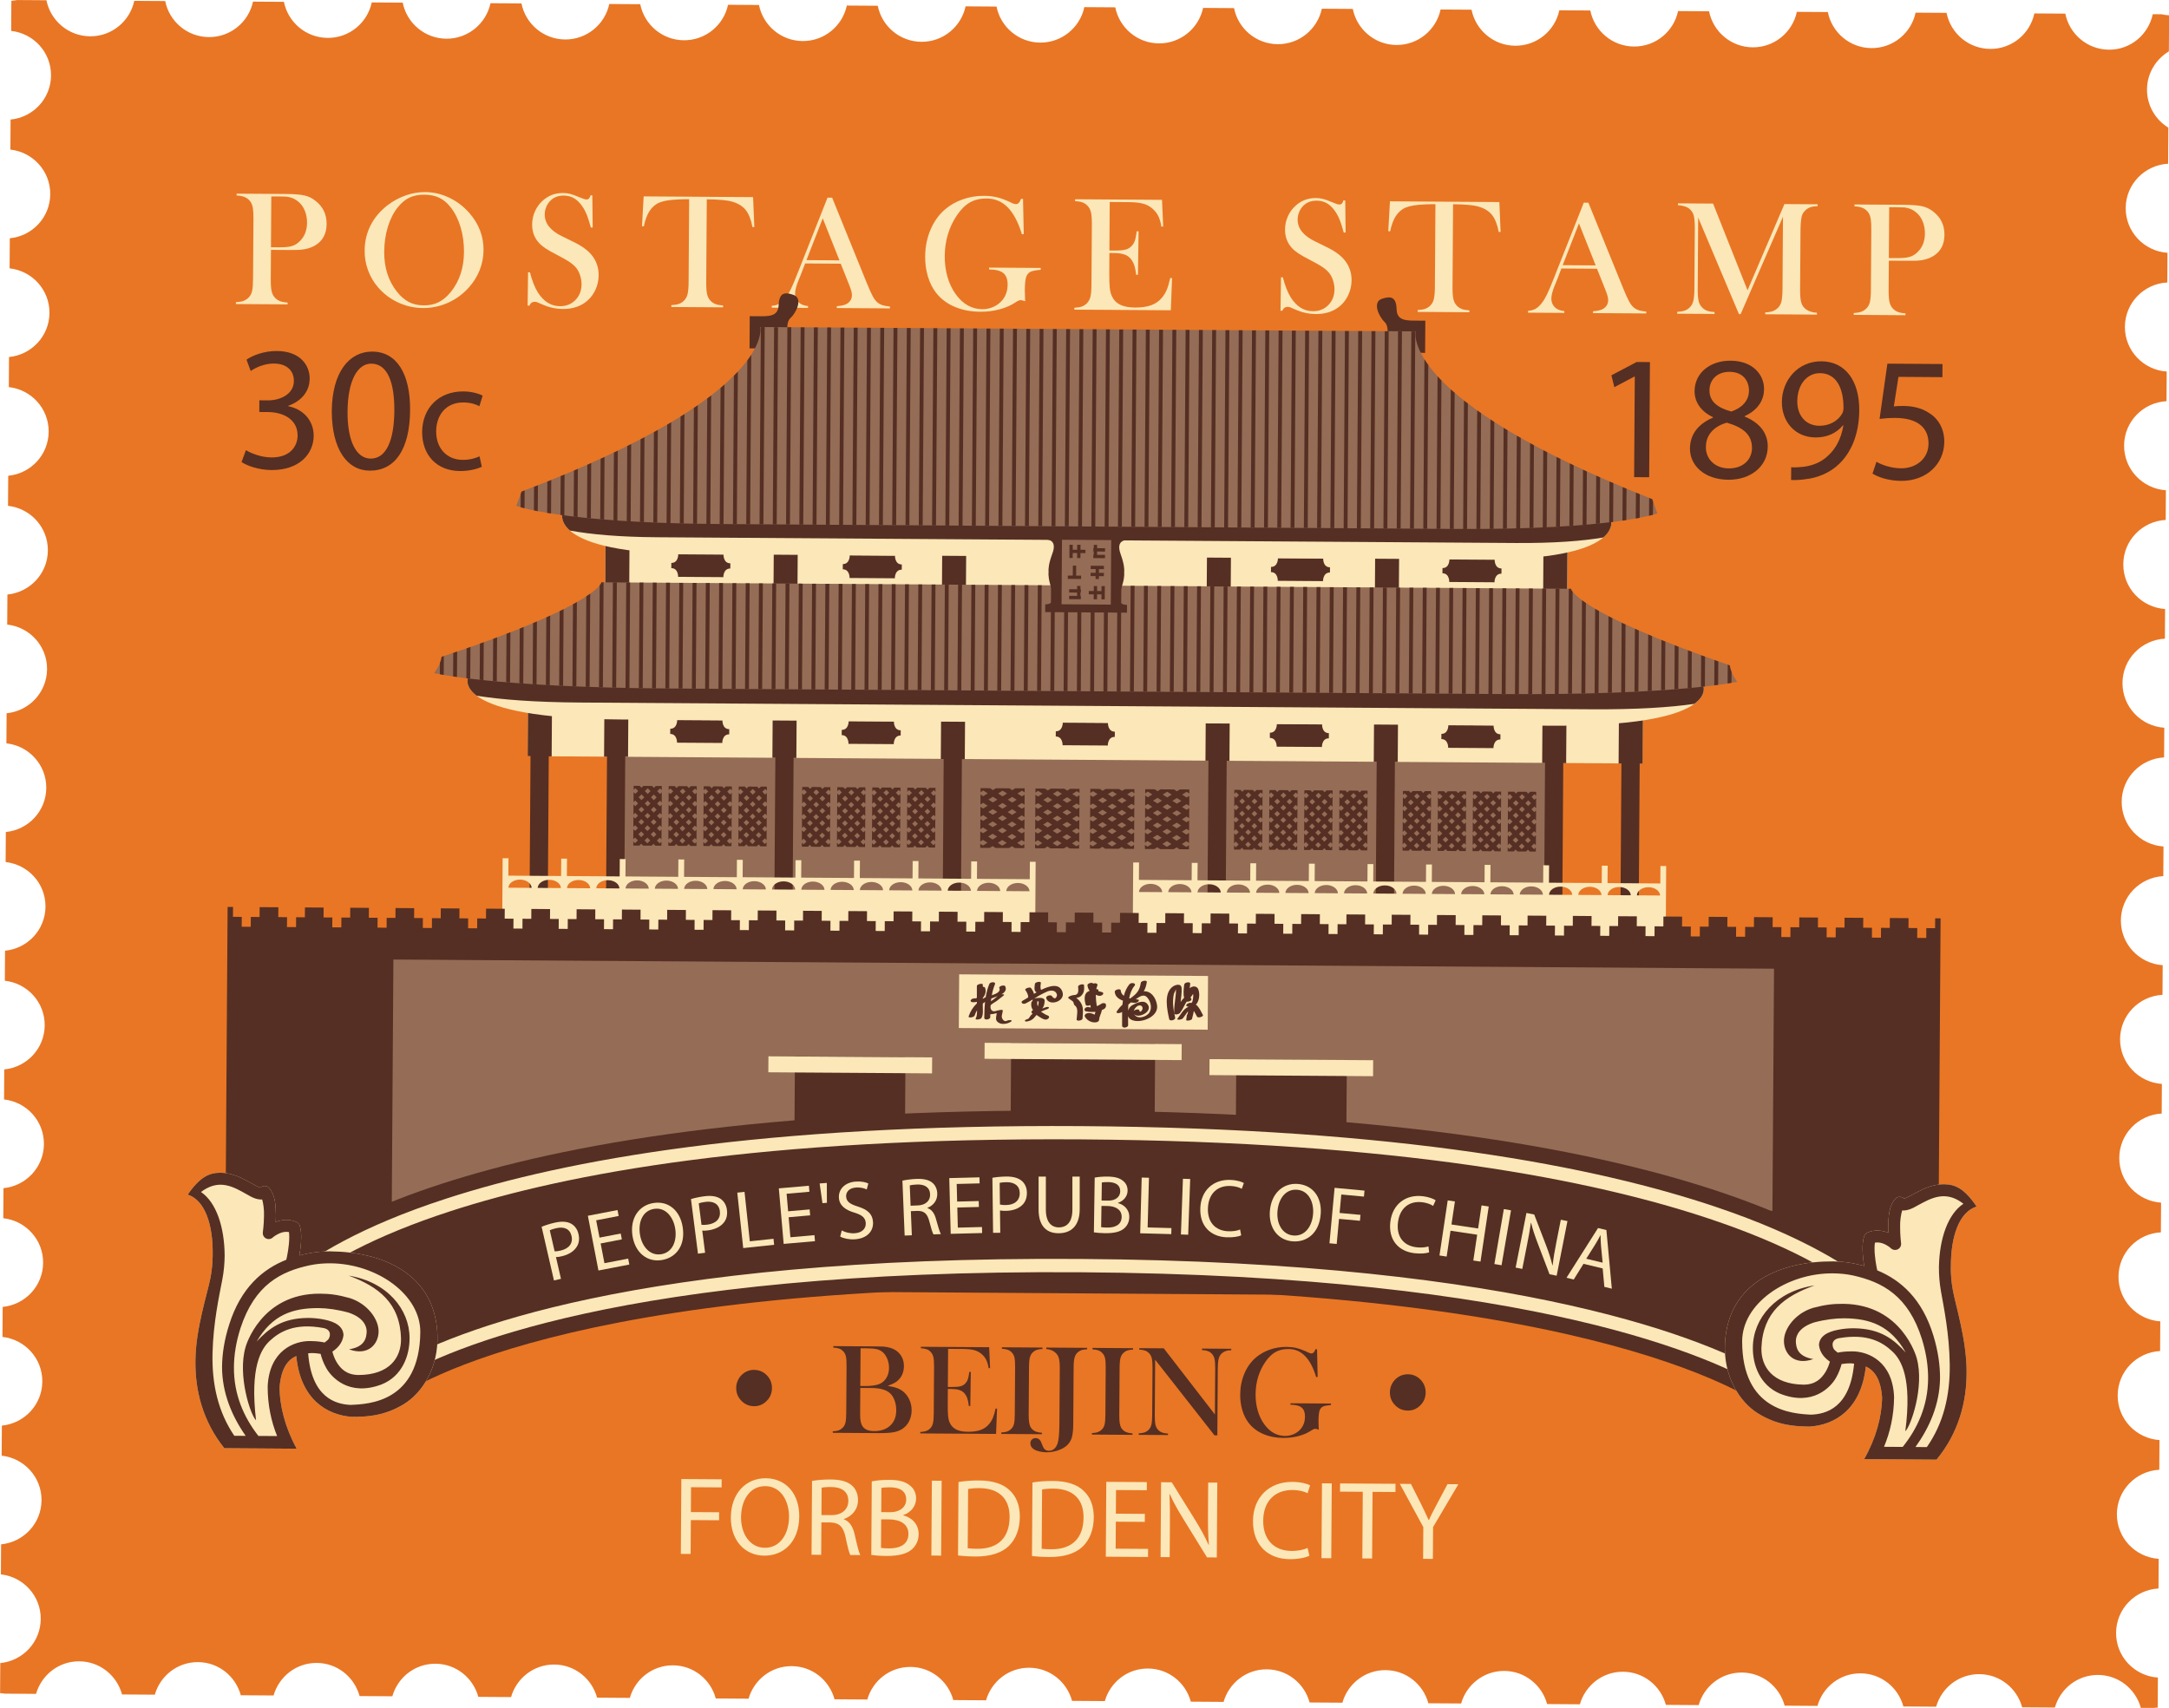 <svg xmlns="http://www.w3.org/2000/svg" width="1080" height="850.56" viewBox="0 0 1080 850.56"><g id="a"/><g id="b"><g id="c"><g id="d"><g><path d="M1074.37 850.24l.1-14.79c-11.67-.78-20.9-10.45-20.82-22.31.08-11.86 9.43-21.4 21.12-22.05l.1-14.76c-11.67-.79-20.9-10.47-20.82-22.32.08-11.86 9.44-21.43 21.12-22.05l.1-14.78c-11.67-.78-20.9-10.45-20.82-22.31.08-11.87 9.43-21.41 21.12-22.03l.1-14.78c-11.67-.78-20.9-10.47-20.82-22.31.08-11.87 9.43-21.41 21.11-22.03l.1-14.78c-11.67-.78-20.9-10.47-20.82-22.33.08-11.86 9.43-21.39 21.12-22.04l.1-14.76c-11.67-.78-20.9-10.48-20.82-22.33.08-11.86 9.43-21.41 21.12-22.03l.1-14.76c-11.67-.79-20.9-10.47-20.82-22.33.08-11.86 9.43-21.39 21.12-22.03l.1-14.76c-11.68-.78-20.9-10.48-20.82-22.33.08-11.86 9.43-21.41 21.12-22.03l.1-14.78c-11.68-.78-20.9-10.47-20.82-22.33.08-11.86 9.43-21.39 21.12-22.03l.1-14.76c-11.68-.78-20.9-10.48-20.82-22.33.08-11.86 9.43-21.4 21.12-22.03l.1-14.78c-11.67-.78-20.9-10.47-20.82-22.32.08-11.87 9.43-21.4 21.12-22.04l.1-14.76c-11.67-.78-20.9-10.48-20.82-22.33.08-11.86 9.43-21.41 21.12-22.03l.1-14.77c-11.67-.79-20.9-10.47-20.82-22.33.08-11.86 9.43-21.39 21.12-22.03l.12-17.95c-6.39-3.95-10.69-11-10.63-19.07.05-8.07 4.44-15.05 10.89-18.94l.12-17.95c-1.28-.08-2.54-.22-3.76-.52l-4.39-.03c-2.16 10.11-11.03 17.74-21.8 17.67-10.78-.07-19.72-7.79-21.74-17.96l-15.41-.1c-2.15 10.14-11.19 17.74-21.98 17.67-10.77-.07-19.73-7.79-21.75-17.96l-15.41-.1c-2.15 10.14-11.19 17.73-21.98 17.66-10.77-.07-19.71-7.78-21.72-17.96l-15.42-.1c-2.15 10.14-11.19 17.74-21.98 17.67-10.77-.07-19.73-7.79-21.74-17.96l-15.42-.1c-2.14 10.14-11.19 17.74-21.96 17.66-10.78-.07-19.72-7.78-21.74-17.95l-15.43-.1c-2.15 10.15-11.19 17.74-21.97 17.66-10.78-.07-19.73-7.79-21.74-17.95l-15.41-.1c-2.17 10.15-11.21 17.74-21.98 17.67-10.78-.07-19.72-7.79-21.74-17.96l-15.41-.1c-2.17 10.14-11.21 17.74-21.97 17.66-10.78-.07-19.74-7.78-21.75-17.96l-15.41-.1c-2.15 10.14-11.21 17.73-21.98 17.67-10.79-.07-19.72-7.79-21.74-17.96l-15.41-.1c-2.15 10.14-11.21 17.74-21.98 17.67-10.79-.08-19.73-7.79-21.75-17.96l-15.41-.1c-2.15 10.14-11.21 17.74-21.98 17.66-10.79-.07-19.72-7.78-21.74-17.95l-15.41-.1c-2.15 10.14-11.2 17.74-21.98 17.67-10.78-.07-19.74-7.79-21.75-17.96l-15.41-.1c-2.15 10.15-11.2 17.74-21.98 17.67-10.78-.07-19.72-7.79-21.74-17.96l-15.41-.1c-2.15 10.15-11.21 17.74-21.98 17.67-10.79-.07-19.73-7.78-21.75-17.96l-15.42-.1c-2.15 10.14-11.2 17.74-21.97 17.67-10.79-.07-19.72-7.79-21.74-17.96l-15.41-.1c-2.15 10.14-11.19 17.74-21.97 17.66-10.79-.07-19.74-7.78-21.76-17.96l-15.41-.1c-2.15 10.14-11.18 17.73-21.97 17.66-10.78-.07-19.72-7.79-21.74-17.95l-15.41-.1c-2.15 10.14-11.19 17.73-21.98 17.66-10.78-.07-19.73-7.79-21.75-17.96l-14.66-.1c-.92.19-1.85.29-2.8.38l-.1 14.99c11.21 1.24 19.92 10.69 19.85 22.2-.08 11.53-8.91 20.85-20.14 21.95l-.1 14.96c11.21 1.25 19.92 10.69 19.85 22.21-.08 11.53-8.92 20.86-20.14 21.95l-.1 14.98c11.21 1.24 19.92 10.69 19.85 22.21-.08 11.53-8.91 20.85-20.14 21.96l-.1 14.97c11.21 1.25 19.92 10.69 19.84 22.21-.08 11.53-8.91 20.87-20.14 21.95l-.1 14.98c11.21 1.24 19.92 10.68 19.84 22.21-.08 11.53-8.91 20.84-20.14 21.96l-.1 14.96c11.21 1.25 19.92 10.68 19.84 22.21-.08 11.53-8.91 20.85-20.14 21.96l-.1 14.98c11.21 1.24 19.92 10.69 19.85 22.21-.08 11.53-8.91 20.84-20.14 21.95l-.1 14.95c11.21 1.27 19.92 10.69 19.85 22.22-.08 11.53-8.91 20.85-20.14 21.95l-.1 14.95c11.21 1.25 19.92 10.69 19.85 22.22-.08 11.53-8.91 20.84-20.14 21.96l-.1 14.95c11.21 1.26 19.92 10.68 19.85 22.22-.08 11.53-8.91 20.85-20.14 21.96l-.1 14.96c11.21 1.26 19.92 10.69 19.84 22.22-.08 11.53-8.91 20.84-20.14 21.96l-.1 14.94c11.21 1.27 19.92 10.7 19.84 22.22-.08 11.53-8.91 20.85-20.14 21.95l-.1 14.97c11.21 1.25 19.92 10.69 19.85 22.22-.08 11.53-8.91 20.83-20.14 21.95l-.1 14.95c11.21 1.26 19.92 10.69 19.84 22.22-.08 11.53-8.91 20.85-20.14 21.96l-.1 14.96c.75.08 1.52.1 2.26.26l15.65.11c2.7-9.4 11.28-16.28 21.53-16.21 10.24.07 18.72 7.06 21.29 16.5l16.32.11c2.69-9.4 11.27-16.28 21.52-16.21 10.24.07 18.73 7.06 21.29 16.5l16.31.11c2.71-9.4 11.29-16.28 21.54-16.21 10.24.07 18.72 7.06 21.29 16.5l16.31.11c2.69-9.4 11.27-16.28 21.52-16.21 10.23.07 18.74 7.06 21.29 16.5l16.31.11c2.69-9.4 11.29-16.28 21.54-16.21 10.24.07 18.72 7.07 21.29 16.5l16.31.11c2.67-9.4 11.27-16.28 21.52-16.21 10.24.07 18.74 7.06 21.28 16.5l16.32.11c2.69-9.4 11.28-16.28 21.53-16.21 10.24.07 18.72 7.06 21.28 16.5l16.32.11c2.68-9.4 11.27-16.28 21.52-16.21 10.23.07 18.74 7.06 21.29 16.5l16.31.11c2.7-9.4 11.29-16.28 21.54-16.21 10.24.07 18.72 7.06 21.29 16.49l16.32.11c2.67-9.4 11.26-16.28 21.52-16.21 10.24.07 18.74 7.06 21.29 16.5l16.32.11c2.69-9.4 11.28-16.28 21.54-16.21 10.24.07 18.73 7.06 21.29 16.5l16.32.11c2.68-9.4 11.26-16.28 21.52-16.21 10.24.07 18.74 7.06 21.29 16.5l16.31.11c2.69-9.4 11.28-16.28 21.53-16.21 10.24.07 18.73 7.06 21.3 16.5l16.31.11c2.68-9.4 11.27-16.28 21.53-16.21 10.24.07 18.74 7.07 21.29 16.5l16.32.11c2.68-9.4 11.28-16.28 21.52-16.21 10.25.07 18.74 7.06 21.3 16.5l16.32.11c2.67-9.4 11.26-16.28 21.5-16.21 10.25.07 18.75 7.06 21.3 16.5l16.31.11c2.69-9.4 11.28-16.28 21.52-16.21 10.26.07 18.74 7.06 21.31 16.5l16.31.11c2.68-9.4 11.27-16.28 21.51-16.21 10.25.07 18.75 7.06 21.3 16.5l5.63.04c.91-.18 1.85-.25 2.8-.31z" fill="#e97624"/><g><g><path d="M134.92 124.43l-.1 14.46c-.02 2.74.12 4.77.42 6.1.3 1.34.86 2.43 1.69 3.3.72.76 1.56 1.32 2.51 1.69.95.37 2.2.6 3.76.69v.92l-25.74-.17v-.93c1.56-.07 2.82-.28 3.78-.64.96-.36 1.8-.91 2.53-1.66.87-.85 1.45-1.94 1.75-3.25.3-1.31.46-3.35.48-6.12l.2-29.68c.01-2.31-.07-4.09-.27-5.34-.19-1.25-.53-2.26-1.01-3.05-.69-1.08-1.57-1.88-2.64-2.41-1.07-.53-2.46-.86-4.18-.97h-.28v-.93l24.29.16c4.24.03 7.37.26 9.38.71 2.01.44 3.84 1.31 5.5 2.62 3.8 2.92 5.67 6.8 5.64 11.63-.03 4.91-1.99 8.5-5.87 10.76-2.02 1.16-4.47 1.86-7.34 2.09-.91.07-3.12.1-6.61.08l-7.9-.05zm0-1.29 3.95.03c2.66.02 4.7-.17 6.14-.54 1.44-.38 2.73-1.09 3.86-2.13 2.65-2.38 3.99-5.55 4.01-9.52.02-2.2-.36-4.22-1.11-6.07-.75-1.84-1.84-3.35-3.25-4.51-1.63-1.38-3.57-2.2-5.82-2.45-.62-.06-2.03-.09-4.23-.11l-3.38-.02-.17 25.33z" fill="#fbe7b8"/><path d="M181.57 124.72c.03-4.52 1.02-8.69 2.98-12.54 1.96-3.84 4.8-7.19 8.52-10.04 2.78-2.1 5.77-3.71 8.97-4.83 3.2-1.12 6.43-1.67 9.68-1.65 4.14.03 8.13.96 11.98 2.8 3.86 1.84 7.22 4.42 10.1 7.74 4.69 5.41 7.01 11.54 6.96 18.39-.02 3.44-.66 6.76-1.92 9.94-1.26 3.19-3.07 6.09-5.45 8.71-2.92 3.25-6.37 5.78-10.34 7.55-3.97 1.77-8.12 2.65-12.44 2.62-4.27-.03-8.34-.93-12.23-2.7-3.88-1.77-7.22-4.27-10.02-7.48-2.21-2.52-3.9-5.37-5.08-8.56-1.17-3.19-1.75-6.51-1.72-9.95zm9.74.67c-.05 7.79 2.02 14.38 6.23 19.75 1.89 2.41 3.9 4.16 6.03 5.26 2.13 1.1 4.59 1.66 7.38 1.68 2.82.02 5.3-.5 7.44-1.56 2.14-1.06 4.19-2.79 6.14-5.2 4.28-5.34 6.44-11.95 6.5-19.82.03-4.33-.53-8.42-1.67-12.29-1.14-3.86-2.76-7.15-4.87-9.85-1.7-2.22-3.6-3.83-5.71-4.85-2.1-1.02-4.59-1.54-7.46-1.56-2.84-.02-5.31.46-7.4 1.44-2.09.98-4.03 2.58-5.81 4.8-2.14 2.64-3.8 5.9-4.98 9.76-1.18 3.86-1.79 8.01-1.81 12.44z" fill="#fbe7b8"/><path d="M262.71 152.22l.23-16.63.93.05c1.1 4.24 2.42 7.58 3.96 10.03 2.89 4.52 6.56 6.79 10.99 6.82 3.09.02 5.64-.99 7.67-3.05 2.03-2.05 3.05-4.67 3.08-7.84.0-1.37-.2-2.77-.64-4.19-.43-1.42-1.02-2.65-1.77-3.67-.77-1.05-1.86-2.06-3.26-3.04-1.4-.98-3.55-2.21-6.44-3.71-2.54-1.31-4.49-2.41-5.84-3.3-1.35-.9-2.44-1.81-3.26-2.72-2.29-2.54-3.43-5.62-3.4-9.24.02-2.23.48-4.37 1.39-6.44.91-2.06 2.18-3.82 3.8-5.29 2.87-2.61 6.24-3.9 10.14-3.88 1.26.0 2.43.15 3.5.41s2.5.78 4.3 1.54c1.34.54 2.25.89 2.73 1.04.48.15.91.23 1.29.23.94.0 1.58-.67 1.91-2.04h.92l.18 16h-.93c-.71-2.56-1.32-4.52-1.83-5.88-.52-1.36-1.13-2.62-1.84-3.78-1.3-2.1-2.74-3.66-4.31-4.68-1.57-1.02-3.39-1.53-5.46-1.55-3-.02-5.38.98-7.14 3.01-.73.83-1.31 1.81-1.73 2.94-.42 1.12-.64 2.25-.65 3.38-.03 4.48 2.83 8.12 8.57 10.9l5.65 2.78c4.36 2.1 7.49 4.4 9.4 6.92 2.18 2.81 3.26 6.07 3.23 9.78-.02 2.47-.53 4.82-1.54 7.06-1.42 3.13-3.53 5.53-6.33 7.21-2.8 1.68-6.1 2.51-9.88 2.48-3.47-.02-6.79-.72-9.98-2.12-1.66-.73-2.65-1.16-2.97-1.27-.32-.11-.68-.16-1.09-.17-1.29-.01-2.18.63-2.67 1.91h-.92z" fill="#fbe7b8"/><path d="M343.14 99.2c-1.69.0-3.5.03-5.44.12-4.14.19-7.22.69-9.25 1.51-2.03.82-3.71 2.25-5.04 4.28-1.22 1.87-2.16 4.42-2.83 7.63l-.92-.08.83-14.86 54.49.37.62 14.87-.93.07c-.7-3.74-1.81-6.57-3.34-8.5-1.53-1.93-3.77-3.32-6.72-4.17-2.49-.74-6.72-1.13-12.68-1.17l-.28 41.08c-.02 2.74.12 4.77.42 6.11.3 1.33.86 2.43 1.69 3.29.75.79 1.59 1.35 2.55 1.71.95.35 2.19.58 3.72.67v.93l-25.74-.17v-.93c1.56-.07 2.82-.28 3.78-.62.96-.34 1.81-.9 2.57-1.67.84-.85 1.42-1.94 1.73-3.25.32-1.31.49-3.35.51-6.12l.27-41.08z" fill="#fbe7b8"/><path d="M443.12 153.59l-26.46-.18v-.92c2.4-.2 4.06-.59 5.01-1.18 1.67-1.04 2.51-2.48 2.52-4.33.0-1.1-.36-2.58-1.1-4.44l-.67-1.69-3.8-9.53-17.72-.12-2.13 5.55-1.02 2.49c-1.23 2.95-1.85 5.27-1.86 6.96.0.99.21 1.92.65 2.79.44.86 1.03 1.56 1.78 2.1 1.04.73 2.38 1.18 4.02 1.32v.93l-18.05-.12v-.93c1.43-.07 2.68-.41 3.76-1.02 1.08-.62 2.13-1.6 3.16-2.96.87-1.09 1.71-2.51 2.54-4.24.83-1.72 1.93-4.31 3.3-7.77l14.99-37.88 2.3.02 17.23 42.44c1.3 3.21 2.33 5.49 3.1 6.87.77 1.37 1.61 2.41 2.52 3.11.64.49 1.38.86 2.21 1.13.83.26 2.08.49 3.74.69v.92zm-25.14-23.93-8.32-20.92-8.11 20.81 16.43.11z" fill="#fbe7b8"/><path d="M509.39 99.06l.37 17.52-.93.07c-1.82-5.97-4.16-10.42-7.04-13.36-2.88-2.93-6.37-4.41-10.48-4.44-3.19-.02-5.94.61-8.25 1.9-2.31 1.29-4.46 3.39-6.47 6.3-4.07 5.97-6.12 12.8-6.18 20.5-.02 3.68.44 7.15 1.38 10.42.94 3.27 2.33 6.16 4.17 8.67 3.56 4.86 7.93 7.3 13.12 7.34 2.04.01 3.96-.4 5.77-1.25 1.8-.84 3.29-2.02 4.45-3.51 1.6-2.08 2.41-4.56 2.42-7.43.02-2.66-.69-4.58-2.12-5.78-1.43-1.19-3.79-1.8-7.09-1.82v-.92l25.7.17v.92c-2.37.2-4.03.52-4.99.95-.96.44-1.67 1.2-2.13 2.26-.52 1.18-.79 3.52-.81 7.04.0.97.04 2.47.13 4.52l.07.92c-1.02-.38-1.77-.57-2.25-.58-.59.0-1.35.3-2.26.91-2.35 1.6-5.07 2.81-8.16 3.65-3.09.84-6.36 1.25-9.79 1.22-4.72-.03-8.98-.87-12.77-2.5-3.79-1.63-6.85-3.96-9.2-6.98-1.76-2.27-3.1-4.97-4.03-8.09-.93-3.12-1.39-6.43-1.36-9.91.03-4.81.92-9.27 2.67-13.39 1.75-4.12 4.19-7.52 7.32-10.18 2.56-2.16 5.52-3.82 8.86-4.97 3.33-1.16 6.86-1.73 10.56-1.7 2.15.01 4.14.23 5.98.64 1.84.41 3.78 1.09 5.85 2.01l2.37 1.1c.59.25 1.12.37 1.61.37 1.08.0 1.9-.86 2.48-2.6h1.05z" fill="#fbe7b8"/><path d="M578.59 99.52l.6 13.3-.93.03c-.33-2.26-.9-4.13-1.69-5.61-.8-1.48-1.96-2.79-3.48-3.93-1.25-.95-2.74-1.63-4.46-2.02-1.72-.4-4-.61-6.84-.63l-9.23-.06-.16 24.16 2.42.02c2.44.01 4.28-.14 5.52-.45 1.24-.31 2.25-.89 3.03-1.71.75-.77 1.32-1.69 1.69-2.75.37-1.06.68-2.62.94-4.69l.93.05-.31 21.59h-.92c-.23-2.08-.57-3.74-1.03-5.01-.46-1.27-1.11-2.35-1.93-3.24-.8-.87-1.84-1.5-3.13-1.91-1.29-.41-2.92-.63-4.91-.64l-2.3-.02-.06 9.22c-.02 3.68.05 6.36.23 8.04.17 1.68.53 3.09 1.06 4.22.9 1.94 2.28 3.37 4.14 4.28 1.86.91 4.32 1.38 7.38 1.4 3.22.02 5.92-.37 8.1-1.17 2.18-.8 3.96-2.06 5.34-3.77.97-1.15 1.77-2.46 2.38-3.93.61-1.47 1.18-3.42 1.71-5.83l.93.04-.63 16.02-48.04-.32v-.93c1.54-.07 2.78-.28 3.73-.62.96-.34 1.81-.9 2.57-1.67.84-.86 1.42-1.95 1.73-3.27.32-1.33.49-3.36.5-6.1l.2-29.68c.02-2.74-.13-4.77-.42-6.1-.3-1.33-.86-2.43-1.69-3.3-.72-.78-1.55-1.35-2.5-1.71-.95-.36-2.21-.58-3.76-.67v-.92l43.3.29z" fill="#fbe7b8"/><path d="M637.61 154.72l.23-16.63.93.05c1.1 4.24 2.42 7.58 3.96 10.03 2.9 4.52 6.56 6.79 10.99 6.82 3.09.02 5.65-1 7.67-3.05 2.03-2.05 3.05-4.67 3.08-7.83.01-1.37-.2-2.77-.64-4.19-.43-1.42-1.02-2.65-1.77-3.67-.77-1.05-1.86-2.07-3.26-3.04-1.4-.98-3.55-2.21-6.44-3.71-2.54-1.31-4.49-2.4-5.84-3.3-1.35-.89-2.44-1.8-3.27-2.72-2.29-2.54-3.43-5.62-3.4-9.25.02-2.23.48-4.37 1.39-6.44.91-2.06 2.18-3.82 3.8-5.28 2.87-2.61 6.24-3.91 10.14-3.88 1.26.0 2.43.14 3.5.41 1.07.26 2.5.77 4.3 1.54 1.34.55 2.25.9 2.73 1.04.48.15.91.23 1.29.23.94.0 1.58-.67 1.91-2.04h.93l.17 16h-.93c-.71-2.56-1.32-4.52-1.83-5.88-.51-1.36-1.13-2.62-1.84-3.78-1.3-2.1-2.74-3.66-4.31-4.68-1.58-1.02-3.4-1.53-5.46-1.54-3-.02-5.38.98-7.14 3.01-.73.83-1.3 1.81-1.73 2.94-.42 1.12-.64 2.25-.64 3.38-.03 4.49 2.83 8.12 8.57 10.9l5.65 2.78c4.36 2.1 7.49 4.4 9.4 6.92 2.18 2.81 3.26 6.07 3.23 9.78-.02 2.46-.53 4.81-1.54 7.06-1.42 3.13-3.53 5.53-6.33 7.21-2.8 1.68-6.1 2.51-9.88 2.48-3.47-.02-6.79-.73-9.97-2.12-1.66-.74-2.65-1.16-2.97-1.27-.32-.11-.68-.16-1.09-.17-1.29-.01-2.18.63-2.67 1.91h-.93z" fill="#fbe7b8"/><path d="M714.75 101.68c-1.69-.01-3.5.03-5.44.12-4.14.19-7.22.69-9.25 1.51-2.03.82-3.71 2.25-5.04 4.27-1.22 1.87-2.17 4.42-2.83 7.63l-.93-.09.83-14.86 54.48.37.62 14.86-.93.07c-.7-3.74-1.81-6.57-3.34-8.5-1.53-1.93-3.77-3.32-6.72-4.17-2.49-.74-6.72-1.13-12.68-1.17l-.27 41.08c-.02 2.74.12 4.77.42 6.1.3 1.33.86 2.43 1.69 3.3.75.78 1.59 1.35 2.55 1.7.95.35 2.19.58 3.72.67v.93l-25.74-.17v-.92c1.56-.07 2.82-.28 3.77-.62.96-.34 1.81-.9 2.57-1.67.84-.86 1.42-1.94 1.73-3.25.32-1.31.49-3.35.51-6.12l.27-41.08z" fill="#fbe7b8"/><path d="M819.67 156.1l-26.46-.17v-.92c2.4-.2 4.06-.59 5.01-1.18 1.67-1.04 2.51-2.48 2.53-4.33.0-1.1-.36-2.58-1.1-4.44l-.67-1.7-3.8-9.53-17.72-.12-2.13 5.55-1.02 2.49c-1.23 2.95-1.85 5.26-1.86 6.95.0.99.21 1.92.65 2.78.44.86 1.03 1.56 1.78 2.11 1.04.73 2.38 1.17 4.02 1.32v.92l-18.05-.12v-.92c1.43-.07 2.68-.41 3.76-1.02 1.08-.61 2.13-1.6 3.16-2.96.86-1.1 1.71-2.51 2.54-4.24.83-1.72 1.93-4.31 3.3-7.77l14.99-37.88 2.3.02 17.24 42.44c1.3 3.2 2.33 5.49 3.1 6.87.77 1.37 1.61 2.41 2.52 3.12.64.49 1.38.86 2.21 1.13.83.26 2.08.49 3.74.69v.92zm-25.14-23.93-8.32-20.91-8.11 20.8 16.43.11z" fill="#fbe7b8"/><path d="M905.06 102.63c-1.53.07-2.76.27-3.69.6-.93.33-1.79.88-2.57 1.66-.6.56-1.04 1.18-1.34 1.86-.3.68-.51 1.55-.62 2.59-.2 1.39-.3 3.04-.32 4.95l-.2 29.69c-.02 2.76.13 4.82.44 6.16.32 1.35.88 2.42 1.71 3.23 1.47 1.43 3.54 2.23 6.23 2.38v.93l-25.74-.17v-.92c1.56-.07 2.82-.29 3.78-.64.95-.36 1.81-.91 2.57-1.65.84-.86 1.42-1.94 1.73-3.27.31-1.33.49-3.36.51-6.1l.24-36-21.07 48.51h-.85l-20.3-48.07-.23 35.28c-.02 2.76.12 4.81.42 6.12.3 1.32.86 2.41 1.69 3.27.75.79 1.6 1.36 2.55 1.71.95.35 2.19.58 3.72.67v.93l-18.57-.12v-.93c1.54-.07 2.78-.28 3.73-.62.96-.34 1.81-.9 2.57-1.67.84-.85 1.42-1.94 1.73-3.27.32-1.33.49-3.36.51-6.09l.2-29.69c0-1.23-.02-2.4-.1-3.5-.12-1.98-.42-3.44-.9-4.35-.66-1.26-1.57-2.2-2.74-2.81-1.16-.61-2.71-.98-4.64-1.1v-.93l17.48.12 17.15 43.17 18.37-42.93 16.55.11v.93z" fill="#fbe7b8"/><path d="M940.5 129.81l-.1 14.46c-.02 2.74.12 4.77.42 6.1.3 1.33.86 2.43 1.69 3.3.72.75 1.55 1.32 2.5 1.69.95.37 2.2.6 3.76.69v.93l-25.74-.18v-.92c1.56-.07 2.82-.29 3.78-.64.96-.36 1.8-.91 2.53-1.66.86-.85 1.45-1.94 1.75-3.25.3-1.31.47-3.35.48-6.12l.2-29.68c.02-2.31-.07-4.09-.27-5.34-.19-1.25-.53-2.26-1.01-3.05-.69-1.07-1.57-1.88-2.64-2.41-1.07-.53-2.47-.86-4.18-.97h-.28v-.93l24.29.16c4.25.03 7.37.27 9.38.71 2.01.45 3.85 1.32 5.5 2.62 3.79 2.92 5.67 6.8 5.64 11.63-.03 4.91-1.99 8.5-5.87 10.76-2.02 1.17-4.47 1.86-7.34 2.09-.91.07-3.12.1-6.61.07l-7.9-.05zm.01-1.29 3.95.02c2.66.02 4.71-.16 6.14-.54 1.44-.38 2.73-1.09 3.86-2.13 2.65-2.37 3.98-5.55 4.01-9.51.02-2.2-.36-4.23-1.11-6.07-.75-1.85-1.84-3.35-3.25-4.52-1.63-1.38-3.57-2.2-5.82-2.46-.62-.05-2.03-.09-4.23-.11l-3.38-.02-.17 25.33z" fill="#fbe7b8"/></g><g><path d="M706.33 159.68c-5.47-.03-10.75.36-10.91-5.55-.16-5.9-2.47-6.97-7.35-5.32-4.85 1.65-1.52 8.85 1.4 11.61 1.99 1.87 1.54 5.86 1.04 8.22l-7.21-.05-.06 8.65 23.39.15v-1.68l2.97.02.11-16.02-3.38-.02zm-312.77-1.24c2.96-2.72 6.39-9.87 1.54-11.59-4.83-1.71-7.16-.68-7.4 5.22-.26 5.9-5.52 5.44-11.01 5.41l-3.38-.02-.1 16.02 2.96.02v1.69l23.37.15.06-8.64-7.2-.05c-.48-2.37-.86-6.36 1.15-8.2z" fill="#552f23"/><g><path d="M493.34 186.9h93.38v466.36H493.34z" transform="translate(116.35 957.29) rotate(-89.62)" fill="#956c55"/><g><g><path d="M527.97 43.4h25.95v479.01H527.97z" transform="translate(254.43 821.95) rotate(-89.62)" fill="#fbe7b8"/><g><path d="M294.44 275.37h25.94v11.94H294.44z" transform="translate(24.09 586.93) rotate(-89.63)" fill="#552f23"/><path d="M378.25 275.94h25.95v11.93H378.25z" transform="translate(106.7 671.23) rotate(-89.62)" fill="#552f23"/><path d="M462.06 276.49h25.95v11.94H462.06z" transform="translate(189.38 755.59) rotate(-89.61)" fill="#552f23"/></g><g><path d="M593.88 277.38h25.95v11.94H593.88z" transform="translate(319.43 888.28) rotate(-89.61)" fill="#552f23"/><path d="M677.7 277.94h25.94v11.93H677.7z" transform="translate(402.16 972.67) rotate(-89.62)" fill="#552f23"/><path d="M761.5 278.5h25.94v11.94H761.5z" transform="translate(484.82 1057.01) rotate(-89.62)" fill="#552f23"/></g></g><path d="M445.63 276.78l-22.53-.15s.1 4.31-3.44 4.29l-.02 2.59c3.55.03 3.39 4.33 3.39 4.33l22.53.15s-.1-4.31 3.45-4.29l.02-2.59c-3.55-.02-3.39-4.33-3.39-4.33zm-85.38-.57-22.53-.15s.1 4.31-3.44 4.29l-.02 2.59c3.55.02 3.39 4.33 3.39 4.33l22.53.15s-.1-4.31 3.46-4.29l.02-2.59c-3.56-.02-3.4-4.33-3.4-4.33zm383.98 2.56-22.53-.15s.1 4.31-3.45 4.29l-.02 2.59c3.56.02 3.4 4.33 3.4 4.33l22.52.15s-.1-4.31 3.46-4.29l.02-2.59c-3.56-.02-3.4-4.33-3.4-4.33zm-85.38-.57-22.53-.16s.1 4.31-3.46 4.29l-.02 2.59c3.56.02 3.4 4.33 3.4 4.33l22.53.16s-.11-4.32 3.44-4.29l.02-2.59c-3.55-.02-3.38-4.33-3.38-4.33z" fill="#552f23"/></g><g><path d="M799.8 251.66l-517.27-3.46-2.43 7.09s-7.68 20.2 64.78 20.68l185.68 1.24s7.9.05 20.84.14l185.7 1.24c72.47.48 65.03-19.82 65.03-19.82l-2.33-7.13z" fill="#fbe7b8"/><path d="M799.8 251.66l-517.27-3.46-2.43 7.09s-1.62 4.27 3.66 8.93c10.26 1.89 24.32 3.21 43.63 3.34l202.3 1.35s8.6.06 22.69.16l202.29 1.35c19.3.13 33.4-1 43.67-2.75 5.34-4.59 3.78-8.88 3.78-8.88l-2.33-7.13z" fill="#552f23"/></g><g><g><g><path d="M527.42 87.89h25.95v555.16H527.42z" transform="translate(171.33 903.41) rotate(-89.62)" fill="#fbe7b8"/><g><path d="M293.89 357.94h25.95v11.94H293.89z" transform="translate(-59.1 668.32) rotate(-89.62)" fill="#552f23"/><path d="M377.69 358.5h25.95v11.93H377.69z" transform="translate(23.6 752.7) rotate(-89.62)" fill="#552f23"/><path d="M461.51 359.05h25.95v11.94H461.51z" transform="translate(106.27 837.04) rotate(-89.61)" fill="#552f23"/></g><g><path d="M593.33 359.94h25.95v11.94H593.33z" transform="translate(236.47 969.83) rotate(-89.63)" fill="#552f23"/><path d="M677.14 360.5h25.95v11.93H677.14z" transform="translate(319.05 1054.12) rotate(-89.62)" fill="#552f23"/><path d="M760.95 361.06h25.95V373H760.95z" transform="translate(401.52 1138.38) rotate(-89.6)" fill="#552f23"/></g></g><path d="M445.08 359.36l-22.52-.15s.1 4.31-3.44 4.29l-.02 2.59c3.55.02 3.39 4.35 3.39 4.35l22.53.15s-.1-4.33 3.45-4.3l.02-2.59c-3.55-.02-3.39-4.33-3.39-4.33zm-85.38-.57-22.52-.15s.1 4.31-3.44 4.29l-.02 2.58c3.55.03 3.39 4.35 3.39 4.35l22.53.15s-.1-4.33 3.46-4.3l.02-2.58c-3.56-.02-3.4-4.33-3.4-4.33zm383.98 2.56-22.52-.15s.1 4.31-3.45 4.28l-.02 2.59c3.56.02 3.4 4.35 3.4 4.35l22.53.15s-.1-4.33 3.46-4.3l.02-2.58c-3.56-.02-3.4-4.33-3.4-4.33zm-85.38-.57-22.53-.15s.1 4.31-3.46 4.28l-.02 2.59c3.56.02 3.4 4.35 3.4 4.35l22.53.15s-.11-4.33 3.44-4.3l.02-2.58c-3.55-.02-3.38-4.33-3.38-4.33z" fill="#552f23"/></g><path d="M806.12 354.27l-.17 25.95 11.94.08.17-25.95-11.94-.08zm-543.38 22.32 11.94.08.17-25.95-11.94-.08-.17 25.95z" fill="#552f23"/><path d="M551.68 360.06l-22.5-.15s.09 4.31-3.47 4.29l-.02 2.58c3.56.02 3.41 4.35 3.41 4.35l22.5.15s-.1-4.33 3.48-4.3l.02-2.59c-3.58-.02-3.43-4.33-3.43-4.33z" fill="#552f23"/></g><g><path d="M845.34 334.53l-609.47-4.07-2.85 7.09s-9.05 20.2 76.34 20.77l218.78 1.46s9.32.06 24.59.17l218.78 1.46c85.38.57 76.6-19.75 76.6-19.75l-2.76-7.12z" fill="#fbe7b8"/><path d="M845.34 334.53l-609.47-4.07-2.85 7.09s-1.9 4.26 4.33 8.94c12.09 1.91 28.67 3.23 51.4 3.38l238.36 1.59s10.14.07 26.76.18l238.34 1.59c22.74.15 39.33-.94 51.44-2.69 6.3-4.6 4.46-8.89 4.46-8.89l-2.76-7.12z" fill="#552f23"/></g><g><path d="M822.68 248.57c-126.38-49.97-117.75-83.53-117.75-83.53l-326.37-2.18s8.17 33.67-118.85 81.94l-2.64 7.11s21.92 8.54 100.79 9.06l171.88 1.15s8.6.06 22.69.15l171.87 1.15c78.86.52 100.92-7.72 100.92-7.72l-2.54-7.14z" fill="#956c55"/><path d="M444.26 261.55h1.94l.65-98.24h-1.94l-.66 98.24zm6.62.04h1.92l.66-98.24h-1.92l-.66 98.24zm6.6.05h1.94l.66-98.24h-1.94l-.66 98.24zm-19.81-.13h1.92l.66-98.24h-1.92l-.66 98.24zm-33.06-.22h1.94l.66-98.24h-1.94l-.66 98.24zm26.44.18h1.94l.66-98.24h-1.94l-.66 98.24zm-13.21-.09h1.92l.66-98.24h-1.92l-.66 98.24zm-6.61-.04h1.92l.66-98.24h-1.92l-.66 98.24zm13.21.09h1.95l.66-98.23h-1.95l-.66 98.23zm39.66.27h1.95l.66-98.24h-1.95l-.66 98.24zm26.45.18h1.94l.65-98.24h-1.94l-.66 98.24zm33.04.22h1.94l.66-98.24h-1.94l-.65 98.24zm19.83.13h1.93l.66-98.24h-1.93l-.66 98.24zm-6.59-.04h1.92l.66-98.24h-1.92l-.66 98.24zm-26.46-.18h1.93l.66-98.24h-1.93l-.66 98.24zm-39.65-.26h1.94l.66-98.24h-1.94l-.66 98.24zm59.49.39h1.94l.66-98.24h-1.93l-.66 98.24zm-46.28-.31h1.93l.66-98.24h-1.93l-.66 98.24zm-6.61-.04h1.94l.66-98.24h-1.94l-.66 98.24zm19.84.13h1.94l.66-98.24h-1.94l-.66 98.24zm6.6.05h1.94l.66-98.24h-1.94l-.66 98.24zm13.23.09h1.92l.66-98.24h-1.92l-.66 98.24zm-218.13-3.45c.65.04 1.28.09 1.94.15l.21-31.18c-.63.29-1.28.59-1.95.89l-.2 30.14zm-13.22-1.35c.64.07 1.29.17 1.94.23l.16-23.98c-.64.29-1.29.56-1.94.83l-.16 22.93zm6.62.73c.64.07 1.27.12 1.93.18l.18-27.58c-.65.29-1.28.58-1.93.87l-.18 26.54zm19.81 1.57c.64.03 1.29.08 1.94.11l.26-38.5c-.63.31-1.29.64-1.95.96l-.25 37.42zm-6.6-.44c.64.05 1.28.09 1.93.14l.23-34.81c-.65.3-1.28.61-1.94.92l-.22 33.75zm-46.19-13.1-.04 6.58c.53.16 1.17.32 1.93.52l.06-8.87c-.5.19-1 .37-1.51.57-.15.43-.3.82-.44 1.19zm6.56 8.17c.6.13 1.25.25 1.93.39l.09-12.9c-.66.27-1.29.51-1.94.77l-.08 11.75zm52.84 5.75c.64.04 1.29.05 1.94.08l.28-42.28c-.63.34-1.29.68-1.95 1.01l-.28 41.19zm-46.24-4.52c.62.11 1.27.21 1.93.31l.11-16.69c-.64.27-1.29.52-1.94.78l-.1 15.6zm6.61 1.01c.62.08 1.26.16 1.93.26l.14-20.37c-.65.27-1.3.54-1.94.79l-.13 19.32zm85.9 4.61h1.94l.51-75.95c-.62.66-1.27 1.33-1.96 2.02l-.49 73.93zm-39.65-.8c.64.03 1.29.05 1.94.08l.31-46.2c-.65.36-1.28.71-1.94 1.08l-.3 45.03zm52.89.89h1.93l.66-98.24h-1.93l-.66 98.24zm-6.62-.04h1.94l.56-84.4c-.58.9-1.22 1.84-1.96 2.82l-.54 81.58zm19.83.13h1.93l.66-98.24h-1.93l-.66 98.24zm6.61.05h1.94l.66-98.24-1.94-.02-.66 98.25zm-66.1-.76c.65.02 1.27.04 1.94.06l.33-50.25c-.64.37-1.28.76-1.95 1.14l-.33 49.05zm19.83.44c.64.0 1.29.03 1.94.03l.43-64.01c-.65.49-1.29.97-1.95 1.47l-.42 62.51zm-13.23-.25c.66.02 1.29.04 1.94.04l.36-54.51c-.62.4-1.28.8-1.95 1.22l-.36 53.25zm6.62.14c.66.02 1.29.03 1.94.03l.39-59.07c-.63.45-1.28.88-1.95 1.34l-.39 57.7zm39.66.34h1.95l.66-98.24h-1.95l-.66 98.24zm356.97 2.24c.63.0 1.28.0 1.93-.02l.36-53.25c-.64-.42-1.29-.83-1.92-1.25l-.36 54.51zm6.6-.08c.65.0 1.29-.02 1.93-.03l.33-49.06c-.66-.4-1.3-.78-1.93-1.16l-.33 50.25zm6.61-.15c.66-.03 1.29-.03 1.94-.05l.3-45.04c-.66-.38-1.29-.74-1.94-1.11l-.31 46.2zm6.62-.21c.65-.03 1.3-.03 1.93-.06l.27-41.19c-.64-.34-1.29-.69-1.92-1.04l-.28 42.28zm-33.05.5c.64.0 1.28.0 1.93.0l.42-62.51c-.66-.51-1.31-1-1.92-1.5l-.43 64.01zm39.65-.76c.66-.03 1.3-.06 1.94-.09l.25-37.42c-.64-.34-1.29-.67-1.94-.99l-.26 38.5zm-66.11.58h1.95l.66-98.23h-1.95l-.66 98.23zm33.07.17c.64.0 1.28.0 1.92-.02l.39-57.69c-.67-.47-1.31-.91-1.92-1.36l-.39 59.07zm-185.11-1.18h1.93l.66-98.24h-1.93l-.66 98.24zm165.26 1.1h1.94l.49-73.91c-.7-.7-1.32-1.38-1.93-2.05l-.51 75.96zm-19.84-.13h1.95l.66-98.23h-1.95l-.65 98.23zm119.02-5.02c.68-.13 1.33-.24 1.94-.36l.08-11.75c-.65-.26-1.27-.53-1.93-.79l-.09 12.9zm8.2-9.64c-.52-.21-1.01-.4-1.52-.6l-.06 8.87c.76-.18 1.41-.34 1.94-.49l.04-6.59c-.14-.38-.27-.76-.41-1.2zm-464.34 12.41h1.92l.46-69.49c-.62.55-1.26 1.11-1.93 1.67l-.45 67.82zm416.45 1.38c.65-.04 1.29-.08 1.94-.11l.23-33.75c-.66-.33-1.29-.64-1.93-.95l-.23 34.81zm33.08-3.09c.66-.1 1.31-.18 1.92-.29l.1-15.61c-.64-.26-1.27-.53-1.92-.8l-.11 16.7zm-85.96 4.13h1.94l.45-67.81c-.67-.57-1.31-1.14-1.93-1.7l-.46 69.51zm59.51-1.45c.65-.05 1.3-.09 1.94-.13l.2-30.14c-.65-.31-1.3-.61-1.93-.92l-.21 31.18zm19.84-1.82c.66-.08 1.3-.16 1.94-.23l.13-19.32c-.65-.26-1.3-.54-1.93-.82l-.14 20.37zm-13.22 1.31c.65-.05 1.3-.09 1.92-.15l.18-26.53c-.65-.29-1.27-.6-1.92-.89l-.18 27.58zm6.6-.59c.66-.06 1.32-.14 1.94-.2l.16-22.92c-.64-.29-1.29-.58-1.94-.86l-.16 23.99zm-85.95 2.46h1.94l.55-81.57c-.72-.98-1.35-1.93-1.92-2.84l-.56 84.41zm-125.58-.84 1.92.02.66-98.25h-1.92l-.66 98.24zm6.6.05h1.92l.66-98.24h-1.93l-.66 98.24zm6.61.04h1.93l.66-98.24h-1.92l-.66 98.24zm6.6.05h1.94l.66-98.24h-1.94l-.65 98.24zm6.62.04h1.93l.66-98.24h-1.93l-.66 98.24zm-39.66-.26h1.94l.66-98.24h-1.93l-.66 98.24zm-6.6-.05h1.93l.66-98.24h-1.93l-.66 98.24zm13.21.09h1.94l.66-98.24h-1.94l-.65 98.24zm-19.83-.13h1.93l.66-98.24h-1.94l-.66 98.24zm59.49.39 1.92.02.66-98.25h-1.92l-.66 98.24zm6.6.05h1.96l.66-98.24h-1.96l-.66 98.24zm66.1.44h1.95l.66-98.24h-1.95l-.66 98.24zm-19.81-.13h1.93l.66-98.24h-1.93l-.66 98.24zm-6.61-.05h1.93l.66-98.24h-1.93l-.66 98.24zm13.21.09h1.94l.66-98.24h-1.94l-.66 98.24zm6.62.04h1.93l.66-98.24h-1.93l-.66 98.24zm-26.44-.17h1.94l.66-98.24h-1.94l-.66 98.24zm-26.44-.18h1.94l.66-98.24h-1.94l-.65 98.24zm19.84.13h1.93l.66-98.24h-1.93l-.66 98.24zm-13.22-.09h1.94l.66-98.24h-1.94l-.66 98.24zm6.61.04h1.92l.66-98.24h-1.92l-.66 98.24z" fill="#552f23"/></g><g><path d="M861.37 331.39c-77.82-26.97-79.11-38.17-79.11-38.17l-482.75-3.22s-1.43 11.19-79.6 37.11c-.39 3.92-3.77 8.08-3.77 8.08.0.0 28.82 7.1 116.3 7.68l416.19 2.78c87.48.59 116.38-6.13 116.38-6.13.0.0-3.31-4.2-3.64-8.13z" fill="#956c55"/><path d="M423.85 343.48h1.94l.35-52.64h-1.94l-.35 52.64zm-13.22-.09h1.94l.35-52.64h-1.94l-.35 52.64zm19.84.13h1.93l.35-52.64h-1.93l-.35 52.64zm6.6.05H439l.35-52.64h-1.93l-.35 52.64zm6.62.04h1.92l.35-52.64h-1.92l-.35 52.64zm-66.12-.44h1.93l.35-52.63h-1.94l-.35 52.63zm6.63.04h1.92l.35-52.64h-1.92l-.35 52.64zm19.81.14h1.94l.35-52.64h-1.94l-.35 52.64zm46.28.31h1.94l.35-52.64h-1.94l-.35 52.64zm-52.88-.35h1.92l.35-52.64-1.92-.02-.35 52.65zm-6.61-.04h1.94l.35-52.64h-1.94l-.35 52.64zm26.44.17h1.92l.35-52.64h-1.92l-.35 52.64zm99.16.66h1.94l.35-52.64h-1.94l-.35 52.64zm-59.49-.4h1.92l.35-52.64h-1.92l-.35 52.64zm39.66.26 1.93.02.35-52.65h-1.93l-.35 52.64zm6.6.05h1.94l.35-52.64h-1.94l-.35 52.64zm19.83.13h1.93l.35-52.64h-1.93l-.35 52.64zm6.61.04 1.94.02.35-52.65h-1.94l-.35 52.63zm-19.83-.13 1.94.02.35-52.65h-1.94l-.35 52.63zm-39.66-.26h1.93l.35-52.64h-1.93l-.35 52.64zm-6.61-.04h1.93l.35-52.64h-1.93l-.35 52.64zm26.43.18h1.94l.35-52.64h-1.94l-.35 52.64zm-6.6-.05h1.93l.35-52.64h-1.93l-.35 52.64zm-6.61-.05 1.93.02.35-52.65h-1.93l-.35 52.64zm-178.13-52.33-.34 50.75c.63.01 1.28.04 1.93.05l.35-52.3h-1.07s-.06.5-.87 1.5zm-33.39 49.24c.64.05 1.28.08 1.94.13l.21-31.38c-.64.28-1.26.55-1.94.82l-.2 30.43zm26.43 1.3c.65.02 1.29.06 1.94.07l.31-46.46c-.6.42-1.24.87-1.95 1.33l-.3 45.05zm-19.83-.9c.64.04 1.29.07 1.93.11l.23-34.7c-.62.3-1.26.6-1.94.9l-.22 33.7zm6.61.34c.63.04 1.3.07 1.95.1l.25-38.2c-.64.32-1.28.64-1.96.96l-.25 37.14zm92.55 1.65h1.94l.35-52.64h-1.94l-.35 52.64zm-85.93-1.35c.63.02 1.28.05 1.93.07l.28-42.01c-.62.35-1.26.72-1.94 1.09l-.27 40.85zm-26.44-1.49c.64.05 1.28.09 1.94.13l.19-28.16c-.64.26-1.27.52-1.94.79l-.18 27.25zm-13.17-1.09c.63.06 1.28.12 1.93.18l.15-21.97c-.63.24-1.29.48-1.94.73l-.14 21.07zm-26.38-9.01-.04 5.58c.55.12 1.2.23 1.93.36l.06-9.4c-.38.12-.75.24-1.14.38-.09 1.03-.41 2.09-.82 3.09zm6.56 6.68c.61.09 1.25.17 1.93.28l.09-12.67c-.64.23-1.3.45-1.94.66l-.08 11.73zm6.61.9c.62.08 1.27.15 1.92.23l.11-15.8c-.64.22-1.28.45-1.93.68l-.1 14.9zm6.61.76c.62.06 1.26.13 1.91.2l.13-18.9c-.64.23-1.28.46-1.91.7l-.12 18zm13.2 1.24c.64.06 1.27.11 1.94.15l.17-25.05c-.64.24-1.3.5-1.94.75l-.16 24.15zm85.87 3.13h1.94l.35-52.63h-1.94l-.35 52.63zm6.61.04h1.95l.35-52.64h-1.95l-.35 52.64zm6.6.05h1.95l.35-52.64h-1.95l-.35 52.64zm6.63.04h1.93l.35-52.64-1.93-.02-.35 52.65zm6.6.04h1.94l.35-52.63h-1.94l-.35 52.63zm171.88 1.15h1.94l.35-52.63h-1.94l-.35 52.63zm-224.75-1.64c.64.02 1.28.03 1.94.04l.35-52.53h-1.94l-.35 52.49zm-6.62-.15c.65.02 1.31.04 1.95.06l.35-52.45h-1.95l-.35 52.39zm26.45.43c.38.0.74.0 1.11.0h.82l.35-52.64h-1.93l-.35 52.64zm-6.61-.06c.64.0 1.28.0 1.93.03l.35-52.65-1.93-.02-.35 52.64zm-6.61-.09c.64.0 1.28.02 1.94.02l.35-52.6h-1.93l-.35 52.58zm383.39 2.62h1.92l.35-52.64h-1.92l-.35 52.64zm59.5.35c.65.0 1.3.0 1.94.0l.35-52.59-1.94-.02-.35 52.61zm-6.62.0c.66.0 1.3.0 1.93.0l.35-52.64h-1.93l-.35 52.64zm13.24-.03c.63.0 1.28-.01 1.93-.02l.35-52.5-1.93-.02-.35 52.54zm6.62-.04c.64-.01 1.29-.02 1.92-.03l.35-52.4-1.92-.02-.35 52.45zm-231.38-1.35 1.92.02.35-52.65h-1.92l-.35 52.64zm238.32-51.06-.35 52.3c.65.0 1.29-.02 1.92-.03l.34-50.75c-.78-1.01-.85-1.52-.85-1.52h-1.07zm-40.01 52.38h1.93l.35-52.64-1.93-.02-.35 52.66zm-26.45-.18h1.94l.35-52.63h-1.94l-.35 52.63zm6.62.05h1.92l.35-52.64h-1.92l-.35 52.64zm6.61.04h1.93l.35-52.63h-1.93l-.35 52.63zm6.61.05h1.93l.35-52.64-1.93-.02-.35 52.65zm59.48-.32c.65.0 1.3-.03 1.94-.05l.27-40.85c-.68-.39-1.32-.77-1.94-1.11l-.28 42.01zm-46.26.41h.83c.36.0.71.0 1.09.01l.35-52.65h-1.92l-.35 52.64zm92.6-2.91c.65-.06 1.3-.12 1.92-.18l.12-17.95c-.63-.24-1.28-.49-1.91-.73l-.13 18.86zm-6.61.56c.64-.05 1.29-.1 1.92-.15l.14-21.03c-.65-.26-1.29-.5-1.92-.76l-.14 21.94zm13.21-1.21c.67-.06 1.32-.13 1.95-.19l.1-14.86c-.67-.23-1.3-.47-1.94-.7l-.11 15.76zm6.63-.75c.67-.08 1.32-.18 1.93-.26l.08-11.68c-.63-.23-1.29-.45-1.92-.68l-.09 12.61zm7.74-9.93c-.36-.13-.7-.25-1.04-.37l-.06 9.37c.72-.13 1.38-.22 1.93-.34l.04-5.39c-.43-1.05-.76-2.16-.86-3.27zm-54.07 13.41c.64-.03 1.3-.05 1.93-.08l.22-33.71c-.66-.31-1.3-.6-1.93-.9l-.23 34.7zm-6.61.24c.65-.02 1.29-.04 1.94-.07l.25-37.14c-.67-.33-1.32-.66-1.93-.98l-.26 38.19zm26.48-1.29c.67-.04 1.3-.09 1.93-.13l.16-24.12c-.63-.25-1.29-.51-1.93-.76l-.17 25.01zm-39.7 1.65c.65.0 1.3-.03 1.93-.05l.3-45.05c-.71-.47-1.35-.92-1.92-1.36l-.31 46.46zm33.06-1.24c.66-.04 1.3-.07 1.95-.11l.18-27.25c-.65-.26-1.3-.54-1.94-.81l-.19 28.17zm-6.61.35c.66-.04 1.29-.06 1.93-.1l.2-30.43c-.64-.28-1.3-.56-1.93-.85l-.21 31.38zm-105.77.86h1.92l.35-52.64-1.92-.02-.35 52.65zm-119-.79h1.94l.35-52.64h-1.94l-.35 52.64zm-6.6-.05h1.93l.35-52.64h-1.94l-.35 52.64zm112.36.75h1.94l.35-52.63h-1.94l-.35 52.63zm-85.92-.57h1.94l.35-52.64h-1.94l-.35 52.64zm-6.62-.04h1.93l.35-52.64h-1.93l-.35 52.64zm-39.68-.26h1.94l.35-52.64h-1.94l-.35 52.64zm-6.6-.05 1.95.02.35-52.65h-1.95l-.35 52.63zm-6.6-.04h1.93l.35-52.64h-1.94l-.35 52.64zm19.82.13h1.94l.35-52.64h-1.93l-.35 52.64zm6.63.04h1.92l.35-52.64h-1.92l-.35 52.64zm39.65.26h1.95l.35-52.64h-1.95l-.35 52.64zm-19.83-.13h1.94l.35-52.64h-1.94l-.35 52.64zm72.7.48h1.94l.35-52.63h-1.94l-.35 52.63zm6.63.04h1.93l.35-52.64-1.93-.02-.35 52.65zm13.22.09h1.92l.35-52.64h-1.92l-.35 52.64zm-6.62-.05h1.94l.35-52.63h-1.94l-.35 52.63zm-19.84-.13h1.94l.35-52.63h-1.94l-.35 52.63zm-6.61-.04h1.94l.35-52.64h-1.94l-.35 52.64zm-33.05-.22h1.93l.35-52.64h-1.93l-.35 52.64zm6.61.04h1.93l.35-52.64h-1.93l-.35 52.64zm6.6.04 1.93.02.35-52.65h-1.93l-.35 52.64zm6.61.04h1.94l.35-52.64h-1.94l-.35 52.64zm6.61.04h1.94l.35-52.64h-1.94l-.35 52.64z" fill="#552f23"/></g><g><g><path d="M561.4 268.97l.03-3.89-40.73-.27-.03 3.89s6.17-.49 3.3 7.07c-1.83 4.85-1.99 7.66-1.87 9.06-.14 1.41-.02 4.23 1.75 9.1 2.76 7.6-3.4 7.03-3.4 7.03l-.03 3.88 40.73.27.03-3.88s-6.16.49-3.3-7.07c1.84-4.85 2.01-7.66 1.88-9.08.15-1.41.02-4.22-1.76-9.09-2.76-7.6 3.4-7.02 3.4-7.02z" fill="#552f23"/><path d="M524.88 272.7h32.13v24.53H524.88z" transform="translate(252.3 823.95) rotate(-89.61)" fill="#956c55"/></g><path d="M538.02 271.31h-1.65l-.02 2.47h-2.21l.02-2.49h-1.64l-.04 6.59h1.64l.02-2.46h2.21l-.02 2.49h1.64l.02-2.46h2.48v-1.63l-2.47-.02.02-2.48zm-2.16 10.39h-1.66l-.03 4.94h-2.48v1.64l6.61.05v-1.66h-2.47l.03-4.97zm14.37-7.01v-1.66l-3.95-.03v-1.65h-1.66v1.64h-.22v1.65h.2v1.66h-.22v1.64l5.83.04v-1.64l-3.95-.02v-1.66l3.98.03zm-4.72 13.68h1.66v-1.43h2.48v-1.64l-2.46-.02v-1.87l2.48.02v-1.65l-6.6-.04v1.65h2.47v1.88h-2.5v1.64h2.47v1.45zm-7.52 3.44h-1.66v1.65l-3.96-.03v1.65l3.94.03v1.64l-3.96-.03v1.66l5.82.04v-1.66h-.21v-1.64h.23v-1.65h-.21v-1.66zm10.47 2.55-2.2-.02.02-2.48h-1.65v2.47h-2.5v1.64l2.47.02-.02 2.47h1.65l.02-2.46 2.2.02-.02 2.47h1.65l.04-6.61h-1.65l-.02 2.48z" fill="#552f23"/></g><g><path d="M310.87 443.46 301.8 443.4 302.27 372.88 311.35 372.93 310.87 443.46z" fill="#552f23"/><path d="M355.12 404.19h70.53v9.08H355.12z" transform="translate(-21.05 796.26) rotate(-89.6)" fill="#552f23"/><path d="M438.93 404.75h70.52v9.07H438.93z" transform="translate(61.79 880.78) rotate(-89.62)" fill="#552f23"/><path d="M570.74 405.63h70.53v9.08H570.74z" transform="translate(191.65 1013.32) rotate(-89.6)" fill="#552f23"/><path d="M694.12 446.02 685.04 445.96 685.51 375.43 694.59 375.5 694.12 446.02z" fill="#552f23"/><path d="M738.36 406.75h70.53v9.07H738.36z" transform="translate(357.24 1182.18) rotate(-89.62)" fill="#552f23"/><path d="M263.71 443.14l9.09.06.47-70.52-9.09-.06-.47 70.52z" fill="#552f23"/><path d="M776.44 407h70.53v9.09H776.44z" transform="translate(394.77 1220.49) rotate(-89.62)" fill="#552f23"/></g><g><g><g><path d="M325.59 392.35l-.92-.93-4.31-.03-.92.92-.93-.93-3-.02v2.01l.85-.85 1.42 1.42-1.44 1.42-.85-.85-.03 5 .86-.84 1.42 1.44-1.44 1.41-.86-.87-.03 5.02.87-.85 1.42 1.43-1.44 1.42-.85-.86-.04 5.02.87-.86 1.42 1.43-1.44 1.41-.86-.87-.03 5.02.87-.85 1.43 1.43-1.44 1.41-.85-.87v2.02l3 .02.93-.92.91.93 4.31.03.93-.92.9.93 3.03.02v-2.01l-.86.85-1.42-1.43 1.44-1.41.86.86.03-5.02-.87.86-1.42-1.43 1.44-1.41.86.87.03-5.02-.87.85-1.42-1.44 1.44-1.4.86.86.03-5.02-.87.85-1.42-1.42 1.44-1.42.86.85.03-5-.87.84-1.42-1.44 1.44-1.4.86.86v-2.01l-3-.02-.92.92zm-6.31 24.55-1.43-1.43 1.45-1.41 1.41 1.43-1.43 1.41zm.04-6.15-1.43-1.43 1.45-1.41 1.41 1.43-1.43 1.41zm.04-6.14-1.43-1.43 1.45-1.41 1.41 1.43-1.43 1.41zm.04-6.15-1.43-1.43 1.45-1.41 1.41 1.43-1.43 1.41zm2.94 21.53-1.42-1.43 1.44-1.41 1.4 1.43-1.42 1.41zm.04-6.14-1.42-1.43 1.44-1.41 1.4 1.43-1.42 1.42zm.04-6.15-1.42-1.44 1.44-1.4 1.4 1.42-1.42 1.42zm.04-6.14-1.42-1.43 1.44-1.41 1.4 1.43-1.42 1.41zm.04-6.15-1.42-1.44 1.44-1.4 1.4 1.42-1.42 1.42zm2.92 21.54-1.42-1.43 1.44-1.42 1.41 1.44-1.43 1.41zm.04-6.15-1.42-1.43 1.44-1.41 1.41 1.43-1.43 1.41zm.04-6.14-1.42-1.43 1.44-1.41 1.41 1.43-1.43 1.41zm.04-6.15-1.42-1.43 1.44-1.41 1.41 1.43-1.43 1.41z" fill="#552f23"/><path d="M343.04 392.47l-.93-.94-4.29-.02-.94.92-.92-.94-3-.02v2.02l.84-.85 1.41 1.42-1.43 1.42-.84-.85-.03 5 .86-.84 1.41 1.43-1.43 1.41-.84-.86-.03 5.02.85-.85 1.41 1.42-1.43 1.42-.84-.86-.03 5.02.85-.85 1.41 1.43-1.43 1.41-.84-.87-.03 5.02.85-.85 1.41 1.43-1.43 1.41-.84-.87v2.02l3 .02.92-.92.91.93 4.3.03.94-.92.91.93 3 .02v-2.02l-.84.86-1.41-1.43 1.43-1.41.84.86.03-5.02-.85.86-1.41-1.43 1.43-1.42.84.86.03-5.02-.86.85-1.41-1.44 1.43-1.4.84.86.03-5.02-.86.85-1.41-1.42 1.43-1.42.84.85.03-5-.86.84-1.41-1.44 1.43-1.4.84.86v-2.02l-2.98-.02-.93.93zm-6.32 24.55-1.41-1.44 1.42-1.41 1.41 1.43-1.43 1.42zm.04-6.15-1.4-1.43 1.42-1.41 1.41 1.43-1.43 1.41zm.04-6.14-1.4-1.43 1.42-1.41 1.41 1.43-1.43 1.41zm.04-6.15-1.4-1.43 1.42-1.41 1.41 1.43-1.43 1.41zm2.93 21.54-1.4-1.43 1.42-1.41 1.41 1.43-1.43 1.41zm.04-6.14-1.4-1.43 1.42-1.41 1.41 1.43-1.43 1.41zm.04-6.15-1.4-1.44 1.42-1.4 1.41 1.42-1.43 1.42zm.04-6.15-1.4-1.42 1.42-1.42 1.41 1.43-1.43 1.41zm.04-6.15-1.4-1.44 1.42-1.4 1.41 1.42-1.43 1.41zm2.94 21.54-1.42-1.43 1.44-1.41 1.41 1.43-1.43 1.42zm.04-6.15-1.42-1.43 1.44-1.42 1.41 1.43-1.43 1.41zm.04-6.14-1.42-1.43 1.44-1.41 1.41 1.43-1.43 1.41zm.04-6.15-1.42-1.43 1.44-1.41 1.41 1.42-1.43 1.41z" fill="#552f23"/><path d="M360.48 392.58l-.92-.93-4.28-.03-.96.92-.9-.93-3.02-.02v2.02l.84-.85 1.42 1.42-1.44 1.42-.84-.85-.03 5 .86-.84 1.42 1.43-1.44 1.41-.85-.87-.03 5.02.85-.85 1.42 1.42-1.44 1.42-.84-.86-.03 5.02.85-.85 1.42 1.43-1.44 1.41-.84-.87-.03 5.02.85-.85 1.42 1.43-1.44 1.41-.84-.87v2.02l3 .02.91-.92.92.93 4.3.03.93-.92.92.93 3.01.02v-2.02l-.84.85-1.42-1.43 1.44-1.41.84.86.03-5.02-.85.86-1.42-1.43 1.44-1.41.84.87.03-5.02-.85.85-1.42-1.44 1.44-1.4.84.86.03-5.02-.85.86-1.42-1.43 1.44-1.42.84.85.03-5-.85.84-1.42-1.44 1.44-1.41.84.86v-2.02l-2.99-.02-.93.93zm-6.32 24.55-1.4-1.43 1.42-1.42 1.43 1.44-1.44 1.41zm.04-6.15-1.4-1.43 1.42-1.41 1.43 1.43-1.45 1.41zm.04-6.14-1.4-1.43 1.42-1.41 1.43 1.43-1.45 1.41zm.04-6.15-1.4-1.43 1.42-1.41 1.43 1.43-1.44 1.41zm2.93 21.54-1.41-1.43 1.43-1.41 1.43 1.43-1.45 1.41zm.04-6.14-1.41-1.43 1.43-1.41 1.43 1.43-1.45 1.41zm.04-6.15-1.41-1.44 1.43-1.41 1.43 1.43-1.45 1.42zm.04-6.15-1.41-1.43 1.43-1.41 1.43 1.43-1.45 1.41zm.04-6.14-1.41-1.44 1.43-1.4 1.43 1.42-1.45 1.42zm2.94 21.53-1.42-1.43 1.44-1.41 1.41 1.44-1.43 1.41zm.04-6.15-1.42-1.43 1.43-1.41 1.41 1.43-1.43 1.41zm.04-6.14-1.42-1.43 1.43-1.41 1.41 1.43-1.43 1.41zm.04-6.15-1.42-1.43 1.44-1.41 1.41 1.43-1.43 1.41z" fill="#552f23"/><path d="M377.92 392.7l-.92-.93-4.28-.03-.95.92-.91-.94-3.02-.02v2.02l.85-.85 1.42 1.42-1.44 1.41-.85-.85-.03 5 .86-.84 1.42 1.43-1.44 1.41-.85-.86-.03 5.01.86-.85 1.42 1.42-1.44 1.42-.85-.86-.03 5.02.87-.86 1.42 1.43-1.44 1.41-.85-.87-.03 5.02.87-.85 1.42 1.43-1.44 1.41-.86-.87v2.01l3.01.02.92-.92.94.93 4.28.03.94-.92.92.93 3 .02v-2.02l-.86.86-1.39-1.43 1.41-1.41.86.86.03-5.02-.87.86-1.39-1.43 1.41-1.41.86.86.03-5.02-.87.85-1.39-1.44 1.41-1.41.86.86.03-5.02-.87.85-1.4-1.43 1.41-1.41.86.85.03-5-.87.85-1.39-1.44 1.41-1.4.86.86v-2.01l-2.99-.03-.93.92zm-6.32 24.55-1.4-1.43 1.42-1.42 1.42 1.43-1.44 1.41zm.04-6.15-1.4-1.43 1.42-1.41 1.42 1.43-1.44 1.41zm.04-6.14-1.4-1.43 1.42-1.41 1.42 1.43-1.44 1.41zm.04-6.15-1.4-1.43 1.42-1.41 1.42 1.43-1.44 1.41zm2.93 21.54-1.41-1.43 1.43-1.41 1.41 1.43-1.43 1.41zm.04-6.15-1.41-1.43 1.43-1.41 1.41 1.43-1.43 1.41zm.04-6.15-1.41-1.44 1.43-1.41 1.41 1.43-1.43 1.42zm.04-6.15-1.41-1.42 1.43-1.42 1.41 1.44-1.43 1.4zm.04-6.14-1.41-1.44 1.43-1.4 1.41 1.42-1.43 1.42zm2.94 21.54-1.42-1.43 1.44-1.41 1.42 1.43-1.44 1.41zm.04-6.15-1.42-1.43 1.44-1.41 1.42 1.43-1.44 1.41zm.04-6.14-1.42-1.43 1.44-1.41 1.42 1.43-1.44 1.41zm.04-6.15-1.42-1.43 1.44-1.41 1.42 1.43-1.44 1.41z" fill="#552f23"/></g><g><path d="M409.54 392.91l-.94-.94-4.27-.03-.94.92-.92-.93-3.01-.02v2.01l.85-.85 1.42 1.42-1.44 1.42-.86-.85-.03 5 .87-.84 1.42 1.43-1.44 1.41-.86-.87-.03 5.02.87-.84 1.42 1.43-1.44 1.42-.86-.86-.03 5.02.87-.85 1.42 1.43-1.44 1.41-.86-.87-.03 5.02.87-.85 1.42 1.43-1.44 1.41-.86-.87v2.02l3 .02.93-.92.9.94 4.3.03.96-.92.9.93 3.01.02v-2.01l-.85.85-1.42-1.43 1.44-1.41.85.86.03-5.02-.86.86-1.42-1.43 1.44-1.41.85.87.03-5.02-.86.85-1.43-1.43 1.44-1.41.85.85.03-5.02-.86.86-1.42-1.43 1.44-1.41.85.85.03-5-.86.85-1.42-1.43 1.44-1.41.85.86v-2.02l-3-.02-.91.92zm-6.32 24.55-1.41-1.43 1.43-1.42 1.42 1.44-1.44 1.41zm.04-6.15-1.41-1.43 1.43-1.41 1.42 1.43-1.44 1.41zm.04-6.14-1.41-1.43 1.43-1.41 1.42 1.43-1.44 1.41zm.04-6.15-1.41-1.43 1.43-1.41 1.42 1.43-1.44 1.41zm2.93 21.53-1.41-1.43 1.43-1.41 1.42 1.43-1.44 1.41zm.04-6.14-1.41-1.43 1.43-1.42 1.42 1.43-1.44 1.41zm.04-6.15-1.41-1.44 1.43-1.4 1.42 1.43-1.44 1.41zm.04-6.14-1.41-1.43 1.43-1.42 1.43 1.43-1.44 1.41zm.04-6.15-1.42-1.43 1.43-1.4 1.42 1.42-1.44 1.42zm2.95 21.54-1.42-1.43 1.44-1.41 1.4 1.43-1.41 1.42zm.04-6.15-1.42-1.43 1.44-1.41 1.4 1.43-1.42 1.41zm.04-6.14-1.42-1.43 1.44-1.41 1.4 1.43-1.42 1.41zm.04-6.15-1.42-1.43 1.44-1.41 1.4 1.43-1.42 1.41z" fill="#552f23"/><path d="M426.97 393.02l-.92-.93-4.29-.03-.94.92-.91-.93-3-.02v2.01l.86-.85 1.4 1.42-1.42 1.42-.86-.86-.03 5 .87-.84 1.4 1.44-1.42 1.4-.86-.86-.03 5.01.87-.84 1.4 1.42-1.42 1.42-.86-.86-.03 5.02.87-.85 1.4 1.43-1.42 1.41-.86-.87-.03 5.02.87-.85 1.4 1.43-1.42 1.41-.86-.87v2.01l2.99.02.92-.92.93.93 4.29.03.93-.92.93.93 3.01.02v-2.01l-.85.86-1.41-1.43 1.43-1.42.85.86.04-5.02-.87.85-1.41-1.43 1.43-1.41.85.86.03-5.02-.87.85-1.41-1.44 1.43-1.41.85.86.03-5.02-.86.85-1.41-1.43 1.43-1.41.85.85.03-5-.87.85-1.41-1.44 1.43-1.4.85.86v-2.01l-2.99-.02-.94.92zm-6.31 24.54-1.41-1.43 1.43-1.42 1.43 1.44-1.45 1.41zm.04-6.15-1.41-1.43 1.42-1.41 1.43 1.43-1.45 1.41zm.04-6.14-1.41-1.43 1.43-1.41 1.43 1.43-1.45 1.41zm.04-6.15-1.41-1.43 1.43-1.41 1.43 1.43-1.45 1.41zm2.93 21.54-1.41-1.43 1.43-1.41 1.41 1.43-1.43 1.41zm.04-6.14-1.41-1.43 1.43-1.41 1.42 1.43-1.43 1.41zm.04-6.15-1.41-1.44 1.43-1.41 1.41 1.43-1.43 1.42zm.04-6.15-1.41-1.42 1.43-1.42 1.42 1.43-1.43 1.41zm.04-6.14-1.41-1.44 1.43-1.4 1.42 1.42-1.43 1.42zm2.93 21.54-1.4-1.43 1.42-1.42 1.41 1.43-1.43 1.41zm.04-6.15-1.4-1.43 1.42-1.41 1.41 1.43-1.43 1.41zm.04-6.14-1.4-1.43 1.42-1.41 1.42 1.43-1.43 1.41zm.04-6.15-1.4-1.43 1.42-1.41 1.41 1.43-1.43 1.41z" fill="#552f23"/><path d="M444.42 393.14l-.92-.94-4.3-.02-.93.92-.92-.93-3-.02v2.01l.84-.85 1.42 1.42-1.44 1.42-.84-.85-.03 5 .85-.84 1.42 1.44-1.44 1.41-.84-.87-.03 5.02.85-.85 1.42 1.42-1.44 1.42-.84-.86-.03 5.02.85-.85 1.42 1.43-1.44 1.41-.84-.87-.03 5.02.86-.85 1.42 1.43-1.44 1.41-.84-.87v2.02l2.99.02.93-.92.92.93 4.3.03.93-.92.91.93 3.01.02v-2.02l-.85.86-1.41-1.43 1.43-1.41.85.86.03-5.02-.86.86-1.41-1.43 1.43-1.41.85.87.03-5.02-.86.85-1.41-1.44 1.43-1.41.85.86.04-5.02-.87.85-1.41-1.42 1.43-1.42.85.85.04-5-.86.84-1.41-1.44 1.43-1.4.85.86v-2.02l-3-.02-.92.92zm-6.31 24.55-1.42-1.43 1.44-1.41 1.41 1.43-1.43 1.41zm.04-6.15-1.42-1.43 1.44-1.41 1.41 1.43-1.43 1.41zm.04-6.14-1.42-1.43 1.44-1.41 1.42 1.43-1.43 1.41zm.04-6.15-1.42-1.43 1.44-1.41 1.41 1.43-1.43 1.41zm2.93 21.53-1.43-1.43 1.45-1.41 1.4 1.43-1.42 1.41zm.04-6.14-1.43-1.44 1.45-1.41 1.4 1.43-1.42 1.42zm.04-6.15-1.43-1.44 1.45-1.4 1.41 1.42-1.42 1.42zm.04-6.14-1.43-1.43 1.45-1.42 1.4 1.44-1.42 1.41zm.04-6.15-1.43-1.43 1.45-1.41 1.4 1.42-1.42 1.42zm2.93 21.54-1.42-1.43 1.44-1.41 1.41 1.43-1.43 1.42zm.04-6.15-1.42-1.43 1.44-1.41 1.41 1.43-1.43 1.41zm.04-6.14-1.42-1.43 1.44-1.41 1.41 1.43-1.43 1.41zm.04-6.15-1.42-1.43 1.44-1.41 1.41 1.43-1.43 1.41z" fill="#552f23"/><path d="M461.87 393.26l-.94-.94-4.29-.03-.93.93-.92-.93-3.01-.02v2.02l.84-.85 1.43 1.42-1.45 1.42-.84-.85-.03 5 .86-.84 1.43 1.43-1.45 1.41-.85-.86-.03 5.01.86-.85 1.43 1.42-1.45 1.42-.84-.86-.03 5.02.85-.85 1.43 1.43-1.45 1.41-.84-.87-.03 5.02.85-.85 1.43 1.43-1.45 1.41-.84-.87v2.02l2.99.02.93-.92.91.93 4.31.03.93-.92.92.93 3 .02v-2.02l-.84.86-1.42-1.43 1.44-1.41.85.86.03-5.02-.86.86-1.42-1.43 1.44-1.41.85.86.03-5.02-.86.85-1.42-1.44 1.44-1.41.85.86.03-5.02-.86.86-1.42-1.43 1.44-1.41.85.85.03-5-.86.84-1.42-1.44 1.44-1.4.85.86v-2.02l-2.99-.02-.93.93zm-6.32 24.55-1.42-1.43 1.44-1.42 1.41 1.44-1.43 1.41zm.04-6.15-1.42-1.43 1.44-1.41 1.41 1.43-1.43 1.41zm.04-6.14-1.42-1.43 1.44-1.41 1.41 1.43-1.43 1.41zm.04-6.15-1.42-1.43 1.44-1.41 1.41 1.43-1.43 1.41zm2.93 21.54-1.42-1.43 1.44-1.41 1.42 1.43-1.43 1.41zm.04-6.15-1.42-1.43 1.44-1.41 1.42 1.43-1.43 1.41zm.04-6.15-1.42-1.44 1.44-1.41 1.41 1.43-1.43 1.42zm.04-6.15-1.42-1.43 1.43-1.41 1.42 1.43-1.43 1.41zm.04-6.15-1.41-1.43 1.43-1.4 1.42 1.42-1.43 1.41zm2.94 21.54-1.41-1.43 1.43-1.41 1.41 1.44-1.42 1.41zm.04-6.15-1.42-1.43 1.43-1.41 1.41 1.43-1.42 1.41zm.04-6.14-1.42-1.43 1.43-1.41 1.4 1.44-1.42 1.41zm.04-6.15-1.42-1.43 1.44-1.41 1.4 1.43-1.42 1.41z" fill="#552f23"/></g></g><g><g><path d="M624.69 394.34l-.91-.93-4.31-.03-.91.92-.94-.93-3-.02v2.02l.86-.85 1.41 1.42-1.43 1.42-.86-.85-.03 5 .87-.84 1.42 1.43-1.43 1.41-.86-.87-.03 5.02.87-.85 1.42 1.43-1.44 1.41-.86-.86-.03 5.02.87-.85 1.42 1.43-1.43 1.42-.86-.87-.03 5.02.87-.85 1.42 1.43-1.44 1.41-.86-.87v2.02l2.98.02.95-.92.9.93 4.31.03.92-.92.92.93 3.01.02v-2.02l-.85.86-1.42-1.43 1.44-1.41.86.86.03-5.02-.87.86-1.42-1.43 1.44-1.41.86.86.03-5.02-.87.85-1.42-1.43 1.44-1.41.86.86.03-5.02-.87.85-1.42-1.43 1.44-1.41.86.85.03-4.99-.87.84-1.42-1.44 1.43-1.4.86.86v-2.02l-2.99-.02-.94.92zm-6.3 24.55-1.41-1.43 1.43-1.42 1.4 1.44-1.42 1.41zm.04-6.15-1.41-1.43 1.43-1.41 1.4 1.43-1.42 1.41zm.04-6.14-1.41-1.43 1.43-1.41 1.4 1.43-1.42 1.41zm.04-6.15-1.41-1.43 1.43-1.41 1.4 1.43-1.42 1.41zm2.93 21.54-1.42-1.43 1.44-1.41 1.41 1.43-1.43 1.41zm.04-6.14-1.42-1.43 1.44-1.41 1.41 1.43-1.43 1.41zm.04-6.15-1.43-1.44 1.44-1.41 1.41 1.43-1.43 1.42zm.04-6.15-1.42-1.42 1.44-1.42 1.41 1.43-1.43 1.41zm.04-6.14-1.42-1.44 1.44-1.4 1.41 1.42-1.43 1.42zm2.92 21.53-1.4-1.43 1.42-1.42 1.42 1.44-1.44 1.41zm.04-6.15-1.4-1.43 1.42-1.41 1.42 1.43-1.44 1.41zm.04-6.14-1.4-1.43 1.42-1.41 1.42 1.43-1.44 1.41zm.04-6.15-1.4-1.43 1.42-1.41 1.42 1.43-1.44 1.41z" fill="#552f23"/><path d="M642.14 394.46l-.91-.94-4.29-.03-.94.92-.93-.93-2.99-.02v2.02l.84-.85 1.42 1.42-1.44 1.41-.85-.85-.03 5 .86-.84 1.42 1.43-1.44 1.41-.85-.86-.03 5.01.86-.85 1.42 1.42-1.44 1.42-.85-.86-.03 5.02.86-.85 1.42 1.43-1.44 1.41-.85-.87-.03 5.02.86-.85 1.42 1.43-1.44 1.41-.85-.87v2.01l2.98.02.94-.92.93.93 4.3.03.92-.92.93.93 2.99.02.02-2.02-.84.86-1.42-1.43 1.44-1.41.83.86.03-5.02-.84.86-1.42-1.43 1.44-1.41.83.87.03-5.02-.85.85-1.42-1.44 1.44-1.41.83.86.04-5.02-.85.85-1.42-1.43 1.44-1.41.83.85.03-5-.84.85-1.42-1.44 1.44-1.4.83.86v-2.01l-2.98-.02-.94.92zm-6.31 24.55-1.41-1.43 1.43-1.41 1.43 1.43-1.44 1.41zm.04-6.15-1.41-1.43 1.43-1.41 1.43 1.43-1.45 1.41zm.04-6.14-1.41-1.43 1.43-1.41 1.43 1.43-1.44 1.41zm.04-6.15-1.41-1.43 1.43-1.4 1.43 1.43-1.44 1.41zm2.93 21.54-1.42-1.43 1.44-1.41 1.43 1.43-1.45 1.41zm.04-6.14-1.42-1.43 1.44-1.41 1.43 1.43-1.45 1.41zm.04-6.15-1.42-1.44 1.44-1.4 1.43 1.42-1.45 1.42zm.04-6.15-1.42-1.42 1.44-1.42 1.43 1.44-1.45 1.4zm.04-6.14-1.42-1.44 1.44-1.4 1.43 1.42-1.44 1.42zm2.92 21.54-1.41-1.43 1.43-1.42 1.42 1.43-1.44 1.41zm.04-6.15-1.41-1.43 1.43-1.41 1.42 1.43-1.44 1.41zm.04-6.14-1.41-1.43 1.43-1.41 1.42 1.43-1.44 1.41zm.04-6.15-1.41-1.43 1.43-1.41 1.42 1.42-1.44 1.41z" fill="#552f23"/><path d="M659.58 394.58l-.93-.94-4.31-.03-.9.92-.94-.93-3-.02v2.01l.85-.85 1.41 1.42-1.43 1.42-.85-.86-.03 5 .87-.84 1.41 1.43-1.43 1.41-.85-.87-.03 5.02.86-.85 1.41 1.42-1.43 1.42-.85-.86-.03 5.02.86-.85 1.41 1.43-1.43 1.41-.85-.87-.03 5.02.87-.85 1.41 1.43-1.43 1.41-.85-.87v2.02l2.99.02.95-.92.89.93 4.3.03.94-.92.92.93 2.99.02v-2.02l-.83.86-1.43-1.43 1.45-1.41.84.86.03-5.02-.84.86-1.43-1.44 1.45-1.41.83.87.03-5.02-.84.85-1.43-1.44 1.45-1.4.83.86.03-5.02-.84.86-1.43-1.43 1.45-1.42.83.85.03-5-.84.84-1.43-1.44 1.45-1.4.83.86v-2.02l-2.98-.02-.93.92zm-6.3 24.55-1.44-1.43 1.46-1.42 1.39 1.43-1.41 1.41zm.04-6.15-1.44-1.43 1.46-1.41 1.39 1.43-1.41 1.41zm.04-6.14-1.44-1.43 1.46-1.41 1.39 1.43-1.41 1.41zm.04-6.15-1.44-1.43 1.46-1.41 1.39 1.43-1.41 1.41zm2.92 21.53-1.41-1.43 1.43-1.41 1.42 1.43-1.44 1.41zm.04-6.14-1.41-1.43 1.43-1.42 1.42 1.43-1.44 1.41zm.04-6.15-1.41-1.44 1.43-1.4 1.42 1.42-1.44 1.41zm.04-6.14-1.41-1.43 1.43-1.42 1.42 1.44-1.44 1.41zm.04-6.15-1.41-1.44 1.43-1.4 1.42 1.42-1.44 1.42zm2.93 21.54-1.42-1.43 1.44-1.42 1.41 1.43-1.43 1.42zm.04-6.15-1.42-1.43 1.44-1.41 1.41 1.43-1.43 1.41zm.04-6.14-1.42-1.43 1.44-1.41 1.41 1.43-1.43 1.41zm.04-6.15-1.42-1.43 1.44-1.41 1.41 1.43-1.43 1.41z" fill="#552f23"/><path d="M677.02 394.69l-.92-.93-4.29-.03-.95.92-.92-.93-2.98-.02v2.02l.84-.85 1.41 1.42-1.43 1.42-.84-.85-.03 5 .85-.84 1.41 1.43-1.43 1.4-.84-.86-.03 5.01.85-.85 1.41 1.42-1.43 1.42-.84-.86-.03 5.02.85-.85 1.41 1.43-1.43 1.41-.84-.87-.03 5.02.85-.85 1.41 1.43-1.43 1.41-.84-.87v2.02l2.99.02.91-.92.94.93 4.29.03.93-.92.92.93 3.01.02v-2.02l-.85.86-1.4-1.43 1.42-1.41.85.86.03-5.02-.86.86-1.41-1.43 1.42-1.41.85.86.03-5.02-.86.85-1.41-1.44 1.42-1.41.85.86.03-5.02-.86.85-1.4-1.43 1.42-1.41.85.85.03-5-.86.84-1.4-1.44 1.42-1.4.85.86v-2.02l-2.99-.02-.93.92zm-6.32 24.55-1.4-1.43 1.42-1.42 1.44 1.43-1.46 1.42zm.04-6.15-1.4-1.43 1.42-1.41 1.44 1.43-1.46 1.41zm.04-6.14-1.4-1.43 1.42-1.41 1.44 1.43-1.46 1.41zm.04-6.15-1.4-1.43 1.42-1.41 1.44 1.43-1.46 1.41zm2.94 21.54-1.42-1.43 1.43-1.41 1.42 1.43-1.44 1.41zm.04-6.14-1.41-1.43 1.43-1.41 1.42 1.43-1.44 1.41zm.04-6.15-1.41-1.44 1.43-1.41 1.42 1.43-1.44 1.41zm.04-6.15-1.41-1.42 1.43-1.42 1.42 1.43-1.44 1.41zm.04-6.14-1.41-1.44 1.43-1.4 1.42 1.42-1.44 1.42zm2.93 21.54-1.42-1.43 1.43-1.42 1.42 1.44-1.44 1.41zm.04-6.15-1.42-1.43 1.43-1.41 1.42 1.43-1.44 1.41zm.04-6.14-1.42-1.43 1.44-1.41 1.42 1.43-1.44 1.41zm.04-6.15-1.42-1.43 1.44-1.41 1.42 1.43-1.44 1.41z" fill="#552f23"/></g><g><path d="M708.64 394.9l-.92-.93-4.29-.03-.94.92-.93-.94-2.99-.02v2.02l.83-.85 1.42 1.42-1.44 1.41-.83-.85-.03 5 .84-.84 1.42 1.43-1.44 1.41-.83-.87-.03 5.02.84-.85 1.42 1.42-1.44 1.42-.83-.86-.03 5.02.84-.85 1.42 1.43-1.44 1.41-.83-.87-.03 5.02.84-.85 1.42 1.43-1.44 1.41-.83-.87v2.02l2.98.02.94-.92.92.93 4.29.03.93-.92.91.93 3 .02v-2.01l-.83.86-1.42-1.43 1.44-1.41.83.86.04-5.02-.85.86-1.42-1.43 1.44-1.41.84.87.03-5.02-.85.85-1.42-1.44 1.44-1.4.84.86.03-5.02-.85.86-1.42-1.43 1.44-1.42.84.86.03-5-.85.84-1.42-1.44 1.44-1.4.83.86v-2.02l-2.98-.02-.94.92zm-6.31 24.55-1.42-1.43 1.44-1.41 1.41 1.43-1.43 1.41zm.04-6.15-1.42-1.43 1.44-1.41 1.41 1.43-1.43 1.41zm.04-6.14-1.42-1.43 1.44-1.41 1.41 1.43-1.43 1.41zm.04-6.15-1.42-1.43 1.44-1.41 1.41 1.43-1.43 1.41zm2.92 21.53-1.4-1.43 1.42-1.41 1.42 1.43-1.44 1.41zm.04-6.14-1.4-1.43 1.42-1.41 1.42 1.43-1.44 1.41zm.04-6.15-1.4-1.44 1.42-1.4 1.42 1.42-1.44 1.42zm.04-6.14-1.4-1.43 1.42-1.42 1.42 1.44-1.44 1.41zm.04-6.14-1.4-1.44 1.42-1.41 1.42 1.42-1.44 1.42zm2.94 21.53-1.41-1.43 1.43-1.41 1.4 1.43-1.42 1.41zm.04-6.15-1.41-1.43 1.43-1.41 1.4 1.43-1.42 1.41zm.04-6.15-1.41-1.43 1.43-1.41 1.4 1.43-1.42 1.41zm.04-6.15-1.41-1.43 1.43-1.41 1.4 1.43-1.42 1.41z" fill="#552f23"/><path d="M726.09 395.02l-.93-.93-4.3-.03-.93.93-.92-.94-3.01-.02v2.02l.86-.85 1.41 1.42-1.43 1.42-.86-.85-.03 5 .87-.84 1.41 1.43-1.43 1.41-.86-.86-.03 5.01.87-.85 1.41 1.42-1.43 1.42-.86-.86-.03 5.02.87-.85 1.41 1.43-1.42 1.41-.86-.87-.03 5.02.87-.85 1.41 1.43-1.43 1.41-.86-.87v2.02l2.99.02.93-.92.92.93 4.3.03.94-.92.92.93 3 .02v-2.02l-.85.86-1.42-1.43 1.44-1.41.85.86.03-5.02-.86.86-1.42-1.43 1.44-1.41.85.86.03-5.02-.87.85-1.42-1.43 1.44-1.41.85.86.03-5.02-.87.85-1.42-1.43 1.44-1.41.85.85.03-5-.86.84-1.42-1.44 1.44-1.4.85.86v-2.02l-2.98-.02-.93.92zm-6.32 24.55-1.42-1.43 1.43-1.41 1.42 1.43-1.43 1.41zm.04-6.15-1.42-1.43 1.44-1.41 1.41 1.43-1.43 1.41zm.04-6.14-1.42-1.43 1.44-1.41 1.41 1.43-1.43 1.41zm.04-6.15-1.42-1.43 1.44-1.41 1.42 1.43-1.43 1.41zm2.92 21.54-1.4-1.43 1.42-1.41 1.42 1.43-1.44 1.41zm.04-6.15-1.4-1.43 1.42-1.41 1.42 1.43-1.44 1.41zm.04-6.15-1.4-1.44 1.42-1.41 1.42 1.42-1.44 1.42zm.04-6.15-1.4-1.43 1.42-1.41 1.42 1.43-1.44 1.41zm.04-6.14-1.4-1.44 1.42-1.41 1.42 1.43-1.44 1.42zm2.94 21.54-1.42-1.43 1.44-1.41 1.41 1.44-1.43 1.41zm.04-6.15-1.42-1.43 1.43-1.41 1.41 1.43-1.43 1.41zm.04-6.14-1.42-1.43 1.43-1.41 1.41 1.43-1.43 1.41zm.04-6.15-1.42-1.43 1.43-1.41 1.41 1.43-1.43 1.41z" fill="#552f23"/><path d="M743.53 395.14l-.93-.93-4.3-.03-.94.92-.91-.93-3-.02v2.01l.84-.85 1.41 1.42-1.43 1.42-.85-.85-.03 5 .86-.84 1.41 1.44-1.43 1.41-.85-.87-.03 5.02.86-.85 1.41 1.42-1.43 1.42-.85-.86-.03 5.02.86-.86 1.41 1.43-1.43 1.41-.85-.87-.03 5.02.86-.85 1.41 1.43-1.43 1.41-.85-.87v2.02l2.99.02.93-.92.93.93 4.3.03.94-.92.91.93 3 .02v-2.01l-.84.85-1.4-1.43 1.42-1.41.84.86.03-5.02-.86.86-1.4-1.43 1.42-1.41.84.87.03-5.02-.85.85-1.4-1.44 1.42-1.41.84.86.03-5.01-.85.85-1.4-1.42 1.42-1.42.84.85.03-5-.85.85-1.4-1.44 1.42-1.4.84.86v-2.02l-2.99-.02-.92.92zm-6.33 24.55-1.4-1.43 1.42-1.42 1.43 1.43-1.45 1.41zm.04-6.15-1.41-1.43 1.42-1.41 1.43 1.43-1.44 1.41zm.04-6.15-1.41-1.43 1.42-1.41 1.43 1.43-1.44 1.41zm.04-6.15-1.4-1.43 1.42-1.41 1.43 1.43-1.45 1.41zm2.95 21.53-1.43-1.43 1.45-1.41 1.39 1.43-1.41 1.41zm.04-6.14-1.43-1.43 1.45-1.41 1.39 1.43-1.41 1.41zm.04-6.15-1.43-1.44 1.45-1.41 1.39 1.42-1.41 1.42zm.04-6.15-1.43-1.42 1.45-1.42 1.39 1.43-1.41 1.41zm.04-6.14-1.43-1.44 1.45-1.4 1.39 1.42-1.41 1.42zm2.93 21.53-1.44-1.43 1.46-1.42 1.41 1.44-1.43 1.41zm.04-6.15-1.44-1.43 1.46-1.41 1.41 1.43-1.43 1.41zm.04-6.15-1.44-1.43 1.46-1.41 1.41 1.43-1.43 1.41zm.04-6.15-1.44-1.43 1.46-1.41 1.41 1.43-1.43 1.41z" fill="#552f23"/><path d="M760.95 395.26l-.9-.94-4.31-.03-.91.92-.93-.93-3.01-.02v2.02l.85-.85 1.42 1.43-1.44 1.42-.85-.85-.03 5 .86-.84 1.43 1.43-1.44 1.41-.85-.86-.03 5.01.86-.85 1.43 1.42-1.44 1.42-.85-.86-.03 5.02.86-.85 1.43 1.43-1.45 1.41-.85-.87-.04 5.02.86-.85 1.43 1.43-1.45 1.41-.85-.87v2.02l2.99.02.95-.92.9.93 4.31.03.91-.92.94.93 3 .02v-2.02l-.86.86-1.41-1.43 1.43-1.42.86.86.03-5.02-.87.86-1.41-1.43 1.43-1.41.86.86.03-5.02-.87.85-1.41-1.44 1.43-1.41.86.86.03-5.02-.87.85-1.42-1.43 1.43-1.42.86.85.03-5-.87.84-1.41-1.44 1.43-1.4.86.86v-2.02l-2.99-.02-.95.92zm-6.29 24.55-1.43-1.44 1.45-1.41 1.4 1.44-1.42 1.41zm.04-6.15-1.43-1.43 1.45-1.41 1.4 1.43-1.42 1.41zm.04-6.14-1.43-1.43 1.45-1.41 1.4 1.44-1.42 1.41zm.04-6.15-1.43-1.43 1.45-1.41 1.4 1.42-1.42 1.41zm2.92 21.54-1.41-1.43 1.43-1.41 1.43 1.43-1.45 1.41zm.04-6.14-1.41-1.43 1.43-1.42 1.43 1.43-1.44 1.41zm.04-6.15-1.41-1.44 1.43-1.4 1.43 1.42-1.45 1.42zm.04-6.14-1.41-1.43 1.43-1.42 1.43 1.44-1.44 1.41zm.04-6.15-1.41-1.44 1.43-1.4 1.43 1.42-1.44 1.42zm2.92 21.54-1.4-1.43 1.42-1.41 1.44 1.43-1.46 1.41zm.04-6.15-1.4-1.43 1.42-1.41 1.44 1.43-1.46 1.41zm.04-6.14-1.4-1.43 1.42-1.42 1.44 1.44-1.46 1.41zm.04-6.15-1.4-1.43 1.42-1.41 1.44 1.42-1.46 1.41z" fill="#552f23"/></g></g></g><g><path d="M504.03 393.54l-1.45-.94-6.72-.04-1.46.92-1.45-.94-4.71-.03v2.01l1.34-.84 2.23 1.43-2.24 1.41-1.35-.86-.03 5 1.36-.84 2.22 1.44-2.24 1.4-1.35-.87-.03 5.02 1.36-.85 2.22 1.43-2.24 1.41-1.34-.86-.03 5.02 1.36-.85 2.22 1.44-2.24 1.41-1.35-.87-.03 5.02 1.36-.85 2.23 1.44-2.24 1.4-1.34-.87v2.02l4.7.03 1.46-.91 1.44.93 6.73.04 1.46-.91 1.44.93 4.72.03v-2.02l-1.35.85-2.21-1.44 2.23-1.41 1.35.86.03-5.02-1.37.85-2.21-1.44 2.23-1.41 1.35.87.03-5.02-1.37.85-2.21-1.45 2.23-1.4 1.35.86.03-5.01-1.36.85-2.21-1.43 2.23-1.41 1.35.85.03-5-1.36.84-2.22-1.44 2.24-1.4 1.35.86v-2.02l-4.69-.03-1.47.92zm-9.79 24.53-2.23-1.44 2.25-1.41 2.23 1.44-2.25 1.41zm.04-6.15-2.23-1.43 2.25-1.4 2.23 1.44-2.25 1.4zm.04-6.14-2.23-1.43 2.25-1.4 2.23 1.43-2.25 1.4zm.04-6.15-2.23-1.44 2.25-1.4 2.23 1.43-2.25 1.4zm4.67 21.55-2.21-1.44 2.23-1.41 2.23 1.44-2.25 1.41zm.04-6.14-2.21-1.44 2.23-1.41 2.23 1.44-2.25 1.41zm.04-6.15-2.21-1.44 2.23-1.4 2.23 1.43-2.25 1.42zm.04-6.15-2.21-1.43 2.23-1.41 2.23 1.44-2.25 1.4zm.04-6.14-2.21-1.44 2.23-1.4 2.23 1.42-2.25 1.42zm4.67 21.54-2.21-1.44 2.23-1.41 2.22 1.44-2.24 1.41zm.04-6.15-2.21-1.44 2.23-1.41 2.22 1.44-2.24 1.4zm.04-6.15-2.21-1.43 2.23-1.41 2.22 1.44-2.24 1.4zm.04-6.15-2.21-1.44 2.23-1.4 2.22 1.44-2.24 1.4z" fill="#552f23"/><path d="M531.37 393.72l-1.45-.94-6.73-.04-1.46.92-1.45-.94-4.71-.03v2.01l1.34-.84 2.22 1.42-2.24 1.41-1.34-.86-.03 5 1.35-.84 2.22 1.44-2.24 1.4-1.34-.87-.03 5.02 1.35-.84 2.22 1.43-2.24 1.41-1.34-.86-.03 5.02 1.35-.85 2.22 1.44-2.24 1.41-1.34-.87-.03 5.02 1.35-.85 2.22 1.44-2.24 1.41-1.34-.87v2.02l4.69.03 1.46-.92 1.43.94 6.75.04 1.46-.91 1.43.94 4.71.03v-2.01l-1.32.86-2.23-1.44 2.25-1.41 1.32.86.03-5.02-1.33.85-2.23-1.44 2.25-1.41 1.32.87.03-5.02-1.33.85-2.23-1.44 2.25-1.4 1.32.86.04-5.01-1.34.85-2.23-1.43 2.25-1.41 1.32.86.03-5-1.33.84-2.23-1.44 2.25-1.4 1.32.87v-2.02l-4.69-.03-1.45.92zm-9.8 24.52-2.21-1.44 2.23-1.41 2.22 1.44-2.24 1.41zm.04-6.15-2.21-1.44 2.23-1.4 2.22 1.44-2.24 1.41zm.04-6.15-2.21-1.43 2.23-1.41 2.22 1.44-2.24 1.4zm.04-6.15-2.21-1.44 2.23-1.4 2.22 1.43-2.24 1.41zm4.67 21.54-2.22-1.43 2.24-1.41 2.21 1.44-2.23 1.41zm.04-6.14-2.22-1.44 2.24-1.41 2.21 1.44-2.23 1.41zm.04-6.15-2.22-1.44 2.24-1.4 2.21 1.43-2.23 1.41zm.04-6.14-2.22-1.44 2.24-1.41 2.21 1.44-2.23 1.4zm.04-6.15-2.22-1.44 2.24-1.4 2.21 1.43-2.23 1.41zm4.68 21.55-2.24-1.43 2.25-1.42 2.21 1.44-2.23 1.41zm.04-6.15-2.24-1.44 2.26-1.4 2.21 1.44-2.23 1.4zm.04-6.14-2.24-1.44 2.25-1.41 2.21 1.44-2.23 1.4zm.04-6.15-2.24-1.44 2.25-1.4 2.21 1.43-2.23 1.4z" fill="#552f23"/><path d="M558.69 393.9l-1.46-.94-6.71-.05-1.48.92-1.45-.94-4.69-.03v2.02l1.33-.85 2.23 1.43-2.25 1.41-1.33-.86-.03 5 1.34-.84 2.23 1.44-2.25 1.4-1.33-.87-.03 5.02 1.34-.84 2.23 1.43-2.24 1.41-1.33-.86-.03 5.02 1.34-.85 2.23 1.44-2.25 1.41-1.33-.87-.03 5.02 1.34-.84 2.23 1.43-2.25 1.41-1.33-.87v2.02l4.68.03 1.46-.92 1.45.94 6.73.04 1.47-.92 1.44.94 4.71.03v-2.01l-1.34.85-2.22-1.43 2.24-1.41 1.34.86.03-5.02-1.35.85-2.22-1.44 2.24-1.41 1.34.87.03-5.02-1.35.85-2.22-1.44 2.24-1.4 1.34.86.03-5.01-1.35.85-2.22-1.43 2.24-1.41 1.34.86.04-5-1.36.84-2.22-1.44 2.24-1.4 1.34.86v-2.02l-4.68-.03-1.47.92zm-9.81 24.52-2.23-1.44 2.25-1.41 2.24 1.44-2.26 1.41zm.04-6.15-2.22-1.44 2.24-1.4 2.24 1.44-2.26 1.41zm.04-6.15-2.22-1.43 2.24-1.41 2.24 1.44-2.26 1.4zm.04-6.15-2.22-1.44 2.24-1.4 2.24 1.43-2.26 1.41zm4.69 21.55-2.24-1.43 2.26-1.41 2.21 1.44-2.23 1.41zm.04-6.14-2.24-1.44 2.26-1.41 2.21 1.44-2.23 1.41zm.04-6.15-2.24-1.44 2.26-1.4 2.21 1.43-2.23 1.41zm.04-6.15-2.24-1.43 2.26-1.41 2.21 1.44-2.23 1.4zm.04-6.14-2.24-1.44 2.25-1.4 2.21 1.43-2.23 1.41zm4.68 21.55-2.23-1.44 2.25-1.41 2.22 1.44-2.24 1.41zm.04-6.15-2.23-1.44 2.25-1.4 2.22 1.44-2.24 1.4zm.04-6.14-2.23-1.44 2.25-1.41 2.22 1.44-2.24 1.4zm.04-6.15-2.23-1.44 2.25-1.4 2.22 1.43-2.24 1.4z" fill="#552f23"/><path d="M586.02 394.09l-1.45-.94-6.73-.05-1.46.92-1.45-.94-4.7-.03v2.02l1.33-.85 2.23 1.43-2.25 1.41-1.33-.86-.03 5 1.34-.84 2.23 1.44-2.24 1.4-1.33-.87-.03 5.02 1.34-.84 2.23 1.43-2.24 1.41-1.33-.86-.03 5.02 1.34-.85 2.22 1.44-2.24 1.41-1.33-.87-.03 5.02 1.34-.84 2.22 1.44-2.24 1.4-1.33-.87v2.02l4.7.03 1.45-.92 1.43.94 6.74.05 1.47-.92 1.43.94 4.72.03v-2.02l-1.33.85-2.22-1.44 2.24-1.41 1.34.86.03-5.02-1.35.85-2.22-1.44 2.24-1.41 1.34.87.03-5.02-1.35.84-2.22-1.44 2.24-1.4 1.34.86.03-5.02-1.35.85-2.22-1.43 2.24-1.41 1.34.85.03-5-1.35.84-2.23-1.44 2.24-1.4 1.34.86v-2.02l-4.7-.03-1.45.92zm-9.8 24.52-2.23-1.44 2.25-1.41 2.21 1.44-2.23 1.4zm.04-6.15-2.23-1.44 2.25-1.4 2.21 1.43-2.23 1.41zm.04-6.14-2.23-1.44 2.25-1.41 2.21 1.44-2.23 1.41zm.04-6.15-2.23-1.44 2.24-1.4 2.21 1.43-2.23 1.41zm4.67 21.55-2.22-1.43 2.24-1.41 2.23 1.44-2.24 1.4zm.04-6.14-2.22-1.44 2.24-1.41 2.23 1.44-2.25 1.41zm.04-6.15-2.22-1.44 2.24-1.4 2.22 1.43-2.24 1.41zm.04-6.15-2.23-1.43 2.25-1.41 2.22 1.44-2.24 1.4zm.04-6.14-2.23-1.45 2.24-1.4 2.23 1.43-2.24 1.41zm4.68 21.55-2.24-1.44 2.26-1.41 2.22 1.44-2.24 1.41zm.04-6.15-2.24-1.44 2.26-1.41 2.22 1.44-2.24 1.41zm.04-6.14-2.24-1.44 2.26-1.41 2.22 1.44-2.24 1.4zm.04-6.15-2.24-1.43 2.26-1.4 2.22 1.43-2.24 1.41z" fill="#552f23"/></g><path d="M512.73 437.85l-26.28-.18.06-8.66-2.91-.02-.06 8.66-26.26-.18.06-8.66-2.9-.02-.06 8.66-26.26-.18.06-8.66-2.91-.02-.06 8.66-26.28-.18.06-8.66-2.88-.02-.06 8.66-26.27-.18.06-8.65-2.91-.02-.06 8.66-26.26-.17.06-8.66-2.9-.02-.06 8.66-26.28-.18.06-8.66-2.89-.02-.06 8.66-26.28-.18.06-8.66-2.88-.02-.06 8.66-26.26-.18.06-8.65-2.91-.02-.25 37.96h.62l264.16 1.77h.62l.25-37.96-2.87-.02-.06 8.66zm-259.59 4.24c.1-2.26 2.67-4.06 5.81-4.04 3.15.02 5.68 1.86 5.76 4.12l-11.57-.08zm14.58.1c.11-2.25 2.66-4.06 5.81-4.04 3.14.02 5.68 1.86 5.75 4.12l-11.56-.08zm14.6.1c.09-2.26 2.65-4.06 5.8-4.04 3.14.02 5.68 1.86 5.75 4.12l-11.55-.08zm14.57.09c.09-2.26 2.66-4.06 5.8-4.04 3.15.02 5.68 1.86 5.75 4.12l-11.56-.08zm14.59.1c.09-2.25 2.67-4.06 5.81-4.04 3.15.03 5.67 1.86 5.74 4.12l-11.55-.08zm14.58.1c.09-2.26 2.66-4.06 5.81-4.04 3.14.02 5.67 1.86 5.75 4.12l-11.56-.07zm14.59.1c.09-2.25 2.64-4.07 5.78-4.04 3.16.02 5.69 1.86 5.76 4.12l-11.54-.08zm14.58.1c.11-2.26 2.66-4.06 5.8-4.04 3.15.02 5.7 1.86 5.76 4.12l-11.56-.08zm14.58.1c.11-2.26 2.67-4.06 5.81-4.04 3.16.02 5.68 1.86 5.75 4.12l-11.56-.08zm14.59.1c.1-2.26 2.65-4.06 5.8-4.05 3.15.02 5.68 1.86 5.76 4.12l-11.56-.08zm14.58.1c.1-2.26 2.65-4.06 5.81-4.04 3.16.02 5.69 1.86 5.75 4.12l-11.56-.07zm14.59.1c.1-2.26 2.66-4.06 5.8-4.04 3.14.02 5.69 1.86 5.74 4.12l-11.54-.08zm14.57.1c.1-2.26 2.66-4.06 5.81-4.04 3.15.02 5.69 1.86 5.75 4.12l-11.56-.08zm14.59.1c.09-2.26 2.65-4.06 5.8-4.04 3.16.02 5.69 1.86 5.75 4.12l-11.55-.08zm14.59.1c.09-2.25 2.65-4.06 5.8-4.04 3.13.02 5.67 1.86 5.75 4.12l-11.55-.08zm14.57.1c.09-2.25 2.65-4.06 5.8-4.04 3.16.02 5.69 1.86 5.76 4.12l-11.56-.08zm14.6.1c.1-2.25 2.65-4.06 5.79-4.04 3.16.02 5.7 1.86 5.76 4.12l-11.55-.08zm14.57.1c.1-2.25 2.64-4.06 5.81-4.04 3.14.02 5.68 1.86 5.75 4.12l-11.56-.08zm325.71-12.46-.06 8.66-26.28-.18.06-8.66-2.89-.02-.06 8.66-26.27-.18.06-8.66-2.89-.02-.06 8.66-26.28-.18.06-8.66-2.91-.02-.06 8.66-26.25-.17.06-8.66-2.92-.02-.06 8.66-26.26-.18.06-8.66-2.88-.02-.06 8.66-26.28-.18.06-8.66-2.92-.02-.06 8.66-26.27-.18.06-8.66-2.89-.02-.06 8.66-26.26-.18.06-8.66-2.91-.02-.06 8.66-26.26-.18.06-8.66-2.9-.02-.25 37.96h.61l264.16 1.77h.61l.25-37.96-2.88-.02zm-259.64 12.9c.09-2.26 2.64-4.07 5.81-4.04 3.15.02 5.69 1.86 5.75 4.12l-11.56-.07zm14.57.09c.1-2.26 2.66-4.06 5.81-4.04 3.15.02 5.68 1.86 5.76 4.12l-11.57-.08zm14.58.1c.1-2.26 2.67-4.06 5.81-4.04 3.15.02 5.69 1.86 5.76 4.12l-11.58-.08zm14.59.1c.1-2.26 2.65-4.07 5.81-4.04 3.15.02 5.68 1.86 5.75 4.12l-11.56-.08zm14.58.1c.12-2.26 2.67-4.07 5.82-4.04 3.15.02 5.66 1.86 5.74 4.12l-11.56-.08zm14.58.1c.11-2.26 2.67-4.06 5.81-4.04 3.15.02 5.68 1.86 5.76 4.12l-11.57-.08zm14.6.09c.1-2.26 2.67-4.06 5.8-4.04 3.14.02 5.69 1.86 5.75 4.12l-11.55-.08zm14.59.1c.1-2.26 2.66-4.06 5.8-4.04 3.15.02 5.68 1.86 5.74 4.12l-11.55-.08zm14.57.1c.1-2.26 2.66-4.06 5.81-4.04 3.15.02 5.69 1.86 5.75 4.12l-11.56-.08zm14.58.1c.1-2.26 2.66-4.06 5.82-4.04 3.15.02 5.68 1.86 5.73 4.12l-11.55-.08zm14.57.1c.11-2.26 2.67-4.06 5.82-4.04 3.15.02 5.69 1.86 5.75 4.12l-11.57-.08zm14.6.1c.1-2.26 2.65-4.06 5.8-4.04 3.14.02 5.69 1.86 5.75 4.11l-11.55-.07zm14.58.1c.11-2.26 2.66-4.06 5.81-4.04 3.14.03 5.68 1.86 5.75 4.12l-11.56-.08zm14.59.1c.1-2.26 2.65-4.07 5.79-4.05 3.15.02 5.69 1.86 5.75 4.12l-11.55-.07zm14.59.1c.1-2.26 2.65-4.06 5.8-4.04 3.14.02 5.69 1.86 5.75 4.12l-11.54-.07zm14.57.1c.1-2.26 2.66-4.06 5.8-4.05 3.15.02 5.68 1.86 5.75 4.12l-11.55-.07zm14.59.1c.1-2.26 2.65-4.06 5.8-4.04 3.13.02 5.67 1.86 5.75 4.12l-11.55-.07zm14.58.1c.1-2.26 2.65-4.06 5.82-4.04 3.12.02 5.67 1.86 5.75 4.12l-11.57-.07z" fill="#fbe7b8"/><path d="M113.33 451.66 112.07 641.28 965 646.98 966.27 457.36 963.57 457.34 963.53 462.25 959.16 462.22 959.13 467.12 954.62 467.1 954.65 462.19 950.28 462.16 950.31 457.25 941 457.19 940.97 462.1 936.6 462.07 936.57 466.97 932.08 466.94 932.11 462.04 927.73 462.01 927.76 457.1 918.45 457.04 918.42 461.95 914.06 461.91 914.03 466.82 909.53 466.79 909.56 461.89 905.19 461.86 905.22 456.95 895.91 456.89 895.87 461.8 891.51 461.76 891.48 466.67 886.96 466.65 887 461.74 882.63 461.71 882.67 456.8 873.36 456.74 873.32 461.64 868.97 461.61 868.93 466.52 864.42 466.49 864.46 461.59 860.09 461.56 860.12 456.65 850.81 456.59 850.78 461.5 846.41 461.47 846.37 466.37 841.87 466.34 841.91 461.44 837.54 461.41 837.57 456.5 828.26 456.44 828.23 461.35 823.86 461.31 823.82 466.22 819.33 466.19 819.36 461.29 814.99 461.26 815.02 456.35 805.72 456.29 805.68 461.19 801.32 461.16 801.28 466.07 796.78 466.04 796.82 461.14 792.45 461.11 792.49 456.2 783.16 456.13 783.13 461.04 778.78 461.01 778.75 465.92 774.22 465.89 774.26 460.99 769.9 460.96 769.93 456.05 760.63 455.99 760.6 460.89 756.23 460.86 756.2 465.77 751.69 465.74 751.72 460.84 747.36 460.81 747.39 455.9 738.07 455.84 738.04 460.74 733.67 460.71 733.64 465.62 729.14 465.59 729.17 460.69 724.8 460.66 724.83 455.75 715.51 455.69 715.48 460.59 711.13 460.56 711.1 465.47 706.59 465.44 706.62 460.53 702.26 460.51 702.29 455.6 692.98 455.54 692.95 460.44 688.58 460.41 688.54 465.32 684.04 465.29 684.07 460.38 679.72 460.35 679.75 455.45 670.44 455.39 670.4 460.29 666.02 460.26 665.99 465.17 661.5 465.14 661.53 460.23 657.17 460.2 657.2 455.3 647.89 455.23 647.85 460.14 643.48 460.11 643.45 465.02 638.95 464.99 638.98 460.08 634.61 460.05 634.64 455.15 625.33 455.08 625.3 459.99 620.95 459.96 620.91 464.87 616.4 464.84 616.44 459.93 612.06 459.9 612.09 455 602.79 454.93 602.76 459.84 598.4 459.81 598.36 464.72 593.85 464.69 593.89 459.78 589.51 459.75 589.55 454.85 580.24 454.78 580.21 459.69 575.84 459.66 575.81 464.56 571.31 464.53 571.34 459.63 566.96 459.6 567 454.69 557.7 454.63 557.66 459.54 553.3 459.51 553.27 464.41 548.76 464.39 548.79 459.48 544.42 459.45 544.45 454.54 535.15 454.48 535.12 459.39 530.74 459.36 530.71 464.26 526.21 464.24 526.24 459.33 521.87 459.3 521.91 454.39 512.61 454.33 512.57 459.23 508.21 459.21 508.17 464.11 503.66 464.08 503.69 459.18 499.32 459.15 499.35 454.24 490.06 454.18 490.03 459.08 485.65 459.06 485.61 463.96 481.11 463.93 481.15 459.03 476.77 459 476.81 454.09 467.5 454.03 467.47 458.94 463.11 458.9 463.07 463.81 458.57 463.78 458.6 458.88 454.23 458.85 454.27 453.94 444.95 453.88 444.92 458.78 440.56 458.75 440.52 463.66 436.02 463.63 436.05 458.73 431.68 458.7 431.72 453.79 422.41 453.73 422.37 458.63 418.01 458.6 417.98 463.51 413.48 463.48 413.51 458.58 409.14 458.55 409.17 453.64 399.86 453.58 399.83 458.48 395.46 458.45 395.43 463.36 390.93 463.33 390.97 458.43 386.59 458.4 386.62 453.49 377.32 453.43 377.28 458.33 372.91 458.3 372.87 463.21 368.37 463.18 368.4 458.27 364.05 458.25 364.08 453.34 354.77 453.28 354.74 458.18 350.35 458.15 350.32 463.06 345.83 463.03 345.86 458.12 341.5 458.1 341.53 453.19 332.21 453.12 332.18 458.03 327.81 458 327.78 462.91 323.27 462.88 323.3 457.97 318.93 457.94 318.96 453.04 309.68 452.97 309.64 457.88 305.27 457.85 305.23 462.76 300.74 462.73 300.77 457.82 296.39 457.79 296.42 452.89 287.11 452.82 287.08 457.73 282.72 457.7 282.69 462.61 278.18 462.58 278.21 457.67 273.86 457.64 273.89 452.74 264.57 452.67 264.54 457.58 260.17 457.55 260.14 462.46 255.64 462.43 255.68 457.52 251.29 457.49 251.33 452.58 242.02 452.52 241.99 457.43 237.62 457.4 237.59 462.31 233.08 462.28 233.11 457.37 228.75 457.34 228.78 452.43 219.48 452.37 219.45 457.28 215.08 457.25 215.05 462.16 210.53 462.13 210.57 457.22 206.2 457.19 206.23 452.28 196.93 452.22 196.9 457.13 192.53 457.1 192.5 462.01 187.99 461.98 188.02 457.07 183.65 457.04 183.69 452.13 174.39 452.07 174.36 456.98 169.98 456.95 169.95 461.85 165.45 461.82 165.48 456.92 161.11 456.89 161.14 451.98 151.84 451.92 151.81 456.83 147.44 456.8 147.41 461.71 142.89 461.68 142.93 456.77 138.56 456.74 138.6 451.83 129.28 451.77 129.25 456.68 124.89 456.65 124.85 461.55 120.35 461.53 120.38 456.62 116 456.59 116.03 451.68 113.33 451.66z" fill="#552f23"/><path d="M478.93 196.73h120.6V884.2H478.93z" transform="translate(-4.82 1076.07) rotate(-89.62)" fill="#956c55"/><g><path d="M498.56 524.38h81.07v71.71H498.56z" transform="translate(-24.73 1095.57) rotate(-89.62)" fill="#552f23"/><path d="M535.36 474.61h7.96v98.13H535.36z" transform="translate(12.07 1059.5) rotate(-89.62)" fill="#fbe7b8"/></g><path d="M526.12 437.08h26.75V561H526.12z" transform="translate(36.86 1035.19) rotate(-89.62)" fill="#fbe7b8"/><path d="M501.47 508.31c-1.5.9-2.77-1.02-2.67-2.26.09-.96.47-1.85.51-2.83.01-.4-1.07-.3-1.24-.25-.8.13-1.59.33-2.38.56-1.53.47-2.37-.56-2.5-1.81.02-.33.02-.66.05-1.01.29-.65 2.45-1.76 2.97-2.16 1.17-.88 2.32-1.78 3.45-2.72.76-.62-.09-.75-.99-.64 1.54-.89 2.72-2.2 1.87-3.97-.47-1-3.37-.05-2.96.77.88 1.84-1.4 2.88-3.73 3.67.34-1.85.82-3.68 1.55-5.45.58-1.47-2.37-1.24-2.78-.21-.91 2.2-1.45 4.42-1.84 6.66-.22.1-.44.18-.59.27-.29.15-.55.33-.82.49.0-.16.0-.31.0-.45 1.19-1.36 1.78-3.15 1.14-4.96-.14-.44-.62-.59-1.15-.58.0-.37.0-.73.0-1.12.0-.73-2.97-.25-2.96.78-.01 1.95-.01 3.91.0 5.87-.3.19-.66.3-1.07.25-.67-.07-1.58.24-1.94.84-.36.65.3 1 .84 1.07.73.07 1.47.0 2.17-.22.0.27.0.54.0.81-1.84 1.76-3.23 3.9-4.09 6.43-.33.99 2.63.59 2.97-.37.34-.98.74-1.86 1.21-2.66.03 1.53-.07 3.07-.7 4.24-.36.66 2.5.42 2.94-.42 1.01-1.84.56-4.21.61-6.21.0-.31.01-.62.01-.94.37-.29.74-.56 1.13-.82-.1.97-.18 1.94-.24 2.93-.02.08-.02.18-.02.28-.08 1.56-.12 3.14-.13 4.73.0 1.38 2.97.84 2.97-.29.0-.51.02-1.01.03-1.51 1.05-.01 2.21-.29 3.21-.54-.23 2.09-1.13 3.71 1.26 4.93 1.67.85 4.14.34 5.65-.58 1.69-1.02-.97-1.05-1.74-.59zm-7.87-11.04c.8-.34 1.66-.66 2.54-.96.19-.08.4-.14.6-.23-1.07.9-2.18 1.8-3.33 2.59.07-.46.11-.93.18-1.4zm24.92-4.32s-.04-.02-.06-.03c-.32-.05-.37-1.13-.38-1.41.0-.67.12-1.35.19-2.01.12-.99-2.84-.42-2.95.42-.16 1.34-.7 3.66.83 4.28-.45.25-.88.5-1.31.76-.21-1.08-.9-2.11-1.52-2.95-.46-.63-3.31.31-2.78 1.04.57.8 1.61 2.47 1.4 3.68-1.04.66-1.9 1.19-2.47 1.47-1.83.91-.18 2.21 1.24 1.5 1.26-.62 2.47-1.32 3.69-2.05-.14.13-.25.28-.31.47-.03.15-.01.29.08.37-.33.18-.57.42-.62.67-.2 1.18-.13 2.67.69 3.64.07.08.15.1.21.16-.93.43-1.2 1.53-.24 1.84-.32.24-.6.51-.86.8-.46.48-.98 1.75-1.67 1.91-.3.06-1.47.42-1.35.93.15.51 1.33.21 1.62.14 1.56-.33 2.6-1.13 3.54-2.39.2-.26.42-.5.64-.73.41.27.81.58 1.08.75.88.56 1.8 1.16 2.81 1.48.7.22 1.58.0 2.08-.55.47-.5.31-1.17-.35-1.38-1.24-.4-2.29-1.24-3.42-1.92.95-.5 1.98-.89 3.02-1.24.2-.06 1.31-.57.86-.94-.48-.38-1.44-.06-1.93.11-.48.17-.97.35-1.46.54.06-.04.13-.09.18-.14.84-.79 1.11-2.56 1.15-3.66.08-2.04-3.13-1.52-4.37-1.41-.25.02-.56.1-.86.22.81-.48 1.62-.98 2.42-1.48 1.42-.83 2.96-1.51 4.45-2.2 2.55-.74 4.06-.1 4.55 1.91-.44 1.87-1.24 2.14-2.42.76-.36-1.21-3.32-.42-2.97.79 1.2 4.23 9.73 1.76 8.07-3.14-1.46-4.29-6.06-3.2-10.52-1.02zm-1.99 5.87c.02-.07.02-.14.0-.2.39.0.68.11.66.5-.05.69-.22 1.41-.44 2.08-.31-.73-.35-1.6-.22-2.37zm23.26-8.18c-.05-.9-3.04-.3-2.97.78.09 1.37.6 4.03-1.9 4.11-.62.02-1.1.2-1.69.36-.26.07-1.84.73-1.2 1.26.68.53 1.24.87 1.96 1.4.87.61.41 1.62 1.31 2.28 1.83 1.32.87 4.9.78 6.83-.05 1.16 2.9.53 2.95-.38.1-2.48.62-4.82-.46-7.16-.66-1.4-1.57-2.28-2.67-3.17.87-.11 1.71-.32 2.38-.96 1.62-1.59 1.64-3.16 1.5-5.35zm8.77 9.16c-.78.45-1.56.96-2.43 1.26-.04.01-.33-2.46-.36-2.68-.08-.93-.14-1.94-.15-2.95.59.19 1.12.39 1.37.46.71.15 1.57-.01 2.1-.56.43-.44.32-1.09-.33-1.24-.63-.15-1.28-.34-1.92-.5.05-.08.09-.17.1-.26.13-.6-.6-.73-1.09-.73.13-.57.28-1.12.51-1.67.51-1.15-.95-1.48-2-1.08-.47-.83-3.09-.14-2.9.95.14.85.43 1.67.92 2.4.05.09.13.17.19.25-.35.11-.7.28-1.05.51-1.99 1.3-1.48 4.36-.97 6.31.19.8 1.56.72 2.37.24.05.3.09.63.14.93.0.08.05.13.06.2-.03.03-.06.05-.1.1-.21-.03-.45-.08-.68-.13-.74-.19-1.58-.06-2.1.54-.41.49-.31 1.29.38 1.48.97.24 1.89.33 2.89.33.64.0 1.32-.06 1.99.0-.15.49-.33.98-.53 1.46-.08-.15-.26-.3-.55-.42-1.04-.44-1.99-.61-3.12-.37-.76.17-1.51.91-1.08 1.7 1.12 2.02 3.58 3.19 5.82 2.74.51-.11 1.22-.56 1.24-1.14.08-1.75 1.11-3.23 1.39-4.94 1.33-.43 2.29-1.26 2.01-2.71-.18-.87-1.57-.84-2.14-.51zm-4.02 6.96s-.05-.01-.07-.03c.04-.03.08-.06.1-.09.0.05.0.09-.03.12zm26.81-12.88c-.63-.2-1.25-.25-1.85-.18.8-1.31 1.24-2.8 1.53-4.65.15-1.13-2.82-.61-2.98.36-.55 3.72-1.91 5.41-4.93 7.57-.12.09-.25.17-.37.27-.16-.05-.33-.09-.51-.13.44-2.32 1.23-4.46 2.62-6.12 1.2-1.44-1.62-1.87-2.46-.86-1.4 1.66-2.25 3.65-2.8 5.78-.88-.64-1.48-1.52-1.58-2.73-.07-1-3.05-.39-2.96.76.17 2.31 1.93 3.62 4.06 4.38-.1.67-.17 1.36-.24 2.04-1.08 1.01-2.06 2.12-2.84 3.41-.69 1.12 2.03.86 2.68.13-.04 2.4.04 4.76.0 6.88-.04 1.53 2.97 1.08 3-.22.02-1.37.0-2.91-.03-4.51.27.74.81 1.39 1.65 1.8 4.3 2.15 13.47-1.28 12.81-7-.33-2.83-1.96-6.09-4.8-6.99zm.94 10.41c-1.55 2.32-6.11 3.54-7.55.77 1.93 2.5 10.22-1.51 6.24-5.4-1.85-1.81-5.52-.04-7.27.99-.94.56-1.66 1.57-2 2.65.0-1 .04-1.99.11-2.99.4-.37.81-.71 1.24-1.05.02-.01.04-.01.05-.03.72.09 1.4.16 1.99.21 1.16.1 3.15-1.55 1.14-1.71-.23-.03-.47-.05-.73-.07 1.87-1.37 3.99-2.75 5.58-1.06 1.84 1.97 2.72 5.4 1.19 7.68zm-7.75-.78c.43-1.75 2.63-3.72 4.02-2.36 1.25 1.23-1.06 3.86-1.22 2.12-.08-.92-2.19-.6-2.8.24zm34.42 1.96c-.87-1.69-1.69-3.41-3.02-4.82-.12-.14-.32-.21-.57-.22 1.78-1.75 2.21-5.24 1.32-7.68-.7-1.89-3-1.85-4.31-.58.08-.79.19-1.56.26-2.21.16-1.28-2.84-.78-2.97.31-.22 1.93-.63 4.54-.06 6.6-.24.25-.45.49-.66.72-.42.45-.76.95-1.09 1.46.26-2.28.62-4.58.5-6.89-.12-2.66-3.17-1.76-4.54-.72-4.46 3.4-2.64 11.54-1.64 16.1.26 1.23 3.23.48 2.96-.77-.84-3.83-1.52-7.85-.64-11.73.22-.94 1.18-1.88.82-2.66.48 1.06.08 3.03-.02 4.16-.24 2.71-.81 5.33-.57 8.07.09 1.1 2.3.44 2.7-.04 1.25-1.48 1.99-3.24 2.93-4.92.16-.29.35-.57.55-.83 1.03.21 2.84-.64 2.21-1.5-.15-.19-.24-.39-.33-.6.48-.55.95-1.12 1.3-1.76.05.31.06.61.07.9.0.49-.2 3.87-1.13 3.6-1.11-.35-3.5 1.27-1.77 1.8.2.07.39.1.59.13-2.67.99-3.8 3.8-5.52 5.87-.42.51.35.58.71.56.61-.03 1.57-.21 1.98-.7.92-1.13 1.66-2.37 2.54-3.52-.02.32-.08.63-.13.92-.05.2-.09.4-.14.6-.18.14-.31.3-.34.48-.09.76-.12 1.53-.31 2.27-.12.82 2.75.27 2.93-.48.04-.17.07-.32.09-.48.21-.93.65-2.3.77-3.49.59.91 1.08 1.88 1.58 2.85.51.96 3.37.0 2.97-.79zm-7.57-2.95c-.27-.09-.16-.35.0.0h0z" fill="#552f23"/><g><g><path d="M386.29 535.64h73.67v55.03H386.29z" transform="translate(-142.85 982.49) rotate(-89.62)" fill="#552f23"/><path d="M419.37 489.54h7.95v81.52H419.37z" transform="translate(-109.74 950.13) rotate(-89.62)" fill="#fbe7b8"/></g><g><path d="M605.96 537.1h73.67v55.05H605.96z" transform="translate(73.87 1203.61) rotate(-89.61)" fill="#552f23"/><path d="M639.05 491.02h7.96v81.49H639.05z" transform="translate(106.95 1171.2) rotate(-89.62)" fill="#fbe7b8"/></g></g></g></g><g><path d="M339.25 736.58l20.08.13-.03 4.04-15.21-.1-.08 12.39 14.05.09-.02 3.98-14.05-.09-.11 16.87-4.87-.03.25-37.28z" fill="#fbe7b8"/><path d="M397.97 755.22c-.09 12.78-7.93 19.58-17.44 19.52-9.9-.07-16.71-7.8-16.63-19.08.08-11.84 7.43-19.54 17.39-19.47 10.23.07 16.76 7.92 16.68 19.03zm-28.99.36c-.05 8.02 4.21 15.18 11.85 15.24 7.63.05 12-6.95 12.05-15.41.05-7.46-3.77-15.23-11.79-15.29-8.02-.06-12.05 7.33-12.11 15.46z" fill="#fbe7b8"/><path d="M404.33 737.51c2.44-.43 5.98-.73 9.24-.71 5.14.03 8.51 1.05 10.77 3.12 1.81 1.67 2.9 4.22 2.88 7.15-.03 4.87-3.15 8.11-7.03 9.41v.16c2.81 1.02 4.51 3.68 5.37 7.56 1.18 5.2 2.04 8.81 2.81 10.25l-4.98-.03c-.6-1.12-1.41-4.27-2.38-8.92-1.07-5.16-3.11-7.1-7.47-7.3l-4.54-.03-.11 16.15-4.81-.03.25-36.78zm4.7 17.01 4.92.03c5.14.03 8.42-2.77 8.45-7.02.03-4.82-3.44-6.94-8.53-6.97-2.32-.02-3.93.14-4.76.36l-.09 13.6z" fill="#fbe7b8"/><path d="M434.08 737.76c2.11-.48 5.48-.8 8.8-.77 4.81.03 7.9.88 10.16 2.78 1.93 1.45 3.13 3.67 3.11 6.6-.03 3.65-2.48 6.79-6.36 8.15v.17c3.53.85 7.66 3.81 7.63 9.35-.02 3.21-1.31 5.69-3.26 7.45-2.56 2.36-6.77 3.43-12.86 3.39-3.32-.02-5.86-.26-7.46-.49l.24-36.62zm4.71 15.3 4.37.03c5.03.03 8.04-2.66 8.06-6.25.03-4.31-3.22-6.11-8.09-6.14-2.21-.01-3.49.14-4.26.3l-.08 12.06zm-.12 17.81c.99.17 2.32.24 4.04.25 4.98.03 9.58-1.76 9.62-7.18.03-5.03-4.32-7.22-9.58-7.26l-3.98-.03-.1 14.22z" fill="#fbe7b8"/><path d="M468.87 737.44l-.25 37.28-4.87-.04.25-37.28 4.87.03z" fill="#fbe7b8"/><path d="M477.27 738.05c2.94-.48 6.42-.79 10.24-.76 6.92.04 11.83 1.74 15.07 4.75 3.35 3.06 5.26 7.39 5.22 13.42-.04 6.08-2.01 11.04-5.46 14.45-3.56 3.46-9.33 5.3-16.58 5.25-3.48-.02-6.3-.21-8.74-.5l.24-36.62zm4.59 33c1.21.17 2.98.24 4.86.26 10.34.07 15.91-5.65 15.98-15.72.11-8.79-4.83-14.41-15-14.48-2.49-.02-4.37.19-5.65.46l-.2 29.48z" fill="#fbe7b8"/><path d="M514.09 738.3c2.94-.48 6.42-.79 10.24-.76 6.92.05 11.83 1.74 15.07 4.75 3.35 3.06 5.26 7.39 5.22 13.42-.04 6.08-2.01 11.05-5.46 14.45-3.56 3.46-9.33 5.3-16.58 5.25-3.48-.02-6.3-.2-8.73-.5l.24-36.62zm4.59 33c1.21.17 2.98.24 4.86.25 10.34.07 15.91-5.65 15.98-15.72.11-8.79-4.83-14.41-15-14.48-2.49-.02-4.37.19-5.64.46l-.2 29.48z" fill="#fbe7b8"/><path d="M570.04 757.92l-14.44-.1-.09 13.44 16.15.11-.03 4.03-21.02-.14.25-37.28 20.19.13-.03 4.04-15.32-.1-.08 11.78 14.44.1-.03 3.98z" fill="#fbe7b8"/><path d="M577.88 775.45l.25-37.28 5.31.04 11.77 18.94c2.68 4.39 4.87 8.33 6.56 12.16l.16-.05c-.41-4.99-.49-9.52-.45-15.33l.11-15.6 4.54.03-.25 37.28-4.87-.04-11.71-18.99c-2.57-4.17-5.03-8.44-6.83-12.49l-.17.05c.24 4.71.27 9.18.23 15.38l-.11 15.93-4.53-.03z" fill="#fbe7b8"/><path d="M651.99 774.78c-1.72.88-5.32 1.74-9.86 1.71-10.51-.07-18.32-6.76-18.24-19.04.08-11.73 8.04-19.53 19.6-19.45 4.59.03 7.57 1.05 8.84 1.72l-1.24 3.92c-1.76-.9-4.36-1.58-7.46-1.6-8.74-.06-14.58 5.49-14.65 15.28-.06 9.18 5.15 15.03 14.17 15.08 2.98.02 5.98-.56 7.92-1.5l.92 3.88z" fill="#fbe7b8"/><path d="M663.12 738.74l-.25 37.28-4.87-.03.25-37.28 4.87.03z" fill="#fbe7b8"/><path d="M678.57 742.93l-11.34-.07.03-4.09 27.6.18-.03 4.09-11.4-.08-.22 33.19-4.87-.03.22-33.19z" fill="#fbe7b8"/><path d="M708.6 776.33l.1-15.82-11.69-21.54 5.53.04 5.19 10.32c1.36 2.83 2.51 5.1 3.65 7.71h.11c1.01-2.42 2.35-4.85 3.81-7.66l5.44-10.25 5.42.04-12.59 21.32-.1 15.87-4.87-.03z" fill="#fbe7b8"/></g><g><path d="M375.55 682.23c2.47.02 4.56.91 6.28 2.68 1.72 1.78 2.57 3.92 2.55 6.42-.02 2.49-.9 4.62-2.65 6.37-1.75 1.76-3.85 2.63-6.3 2.61-2.45-.02-4.54-.91-6.28-2.7-1.74-1.78-2.6-3.93-2.58-6.44.0-1.31.29-2.57.85-3.78.56-1.21 1.35-2.24 2.36-3.1 1.65-1.4 3.58-2.09 5.77-2.08z" fill="#552f23"/><path d="M414.65 713.55v-.73c1.23-.06 2.22-.22 2.96-.5.75-.28 1.41-.71 1.99-1.3.68-.67 1.14-1.52 1.38-2.56.24-1.03.37-2.63.38-4.8l.16-23.31c.02-2.17-.09-3.78-.32-4.81-.23-1.04-.67-1.9-1.34-2.57-.56-.62-1.23-1.06-1.98-1.34-.76-.28-1.74-.45-2.94-.52v-.73l20.78.14c2.11.01 3.49.04 4.14.09 2.4.21 4.39.79 5.97 1.75 1.36.85 2.42 1.97 3.16 3.34.74 1.37 1.1 2.92 1.09 4.63-.02 2.76-.89 5.02-2.61 6.78-.61.65-1.31 1.19-2.1 1.62-.78.43-1.91.9-3.39 1.42 2.02.35 3.59.73 4.7 1.14 1.12.41 2.12.97 3.03 1.69 1.34 1.11 2.38 2.48 3.12 4.12.74 1.64 1.1 3.41 1.09 5.3-.01 1.92-.41 3.67-1.19 5.26-.78 1.59-1.86 2.86-3.24 3.82-1.25.86-2.74 1.45-4.46 1.77-1.72.33-4.14.48-7.26.46l-23.12-.15zm13.85-42.1-.13 18.79 2.56.02c1.2.01 2.45-.07 3.74-.23 1.12-.16 2.02-.35 2.71-.59.69-.23 1.31-.54 1.89-.94 1.08-.8 1.92-1.81 2.5-3.07.59-1.25.89-2.63.9-4.15.01-1.6-.28-3.13-.87-4.57-.59-1.45-1.38-2.57-2.36-3.38-.86-.7-1.84-1.19-2.95-1.44-1.1-.26-2.79-.4-5.04-.41l-2.94-.02zm-.13 19.76-.09 13.03c0 1.58.09 2.86.31 3.83.21.97.57 1.8 1.07 2.47 1.07 1.42 2.91 2.14 5.52 2.16 3.4.02 6.08-.88 8.07-2.73 1.98-1.84 2.99-4.36 3.01-7.57.01-1.83-.28-3.54-.88-5.11-.6-1.57-1.42-2.79-2.44-3.64-1.89-1.57-4.85-2.37-8.9-2.4l-5.66-.04z" fill="#552f23"/><path d="M492.52 670.9l.47 10.44-.73.03c-.26-1.77-.71-3.24-1.33-4.41-.62-1.16-1.53-2.19-2.73-3.08-.99-.74-2.15-1.28-3.5-1.59-1.35-.31-3.14-.48-5.37-.49l-7.24-.05-.13 18.98h1.9c1.92.02 3.36-.09 4.34-.34.97-.25 1.76-.69 2.38-1.34.59-.61 1.04-1.33 1.33-2.16.29-.83.54-2.06.74-3.68l.73.04-.24 16.96h-.73c-.18-1.63-.45-2.94-.81-3.94-.36-.99-.87-1.84-1.52-2.54-.63-.67-1.45-1.18-2.46-1.5-1.01-.33-2.29-.49-3.86-.5h-1.8l-.05 7.23c-.02 2.88.04 4.99.18 6.31.14 1.32.42 2.42.83 3.31.71 1.52 1.79 2.64 3.25 3.36 1.46.72 3.39 1.08 5.8 1.1 2.53.02 4.65-.3 6.36-.92 1.71-.63 3.11-1.62 4.19-2.96.76-.9 1.39-1.93 1.87-3.09.48-1.16.93-2.68 1.34-4.58l.73.04-.5 12.58-37.73-.25v-.72c1.21-.06 2.18-.22 2.93-.49.75-.27 1.42-.7 2.02-1.31.66-.67 1.11-1.52 1.36-2.57.25-1.04.38-2.64.4-4.79l.15-23.31c.02-2.15-.1-3.75-.33-4.79-.24-1.04-.68-1.91-1.33-2.58-.56-.62-1.22-1.07-1.97-1.34-.75-.28-1.73-.46-2.95-.53v-.72l34 .22z" fill="#552f23"/><path d="M519.08 671.08v.73c-1.21.05-2.19.22-2.94.49-.75.27-1.42.71-2.02 1.31-.83.84-1.34 2.01-1.54 3.5-.13 1.12-.2 2.4-.21 3.86l-.16 23.31c-.01 1.75.06 3.13.23 4.15.16 1.02.43 1.83.81 2.44.54.85 1.24 1.48 2.11 1.9.86.41 2.01.67 3.44.76v.73l-20.22-.14v-.73c1.23-.06 2.21-.22 2.96-.5.75-.28 1.41-.71 1.99-1.29.68-.67 1.14-1.52 1.38-2.56.24-1.03.37-2.63.38-4.8l.16-23.31c.02-2.17-.09-3.77-.31-4.81-.23-1.04-.68-1.89-1.34-2.57-.56-.62-1.23-1.06-1.99-1.34-.76-.28-1.73-.46-2.94-.52v-.73l20.21.14z" fill="#552f23"/><path d="M541.32 671.23v.73c-1.12.05-2.02.19-2.69.39-.67.2-1.3.55-1.87 1.03-.8.67-1.36 1.55-1.68 2.62-.31 1.08-.48 2.73-.49 4.97l-.19 28.24c-.02 2.87-.25 5.07-.68 6.59-.43 1.53-1.21 2.83-2.33 3.92-1.13 1.07-2.64 1.93-4.54 2.58-1.9.65-3.84.97-5.83.96-1.18-.01-2.33-.14-3.45-.41-1.12-.26-2.01-.6-2.68-1.03-1.24-.77-1.85-1.78-1.84-3.05.0-.76.25-1.38.74-1.86.49-.48 1.12-.72 1.9-.71.76.0 1.4.27 1.92.77.25.25.47.57.66.94.19.37.47 1.05.84 2.05.35.91.77 1.56 1.25 1.95.48.39 1.11.59 1.89.6 1.01.0 1.89-.32 2.65-.96.75-.65 1.33-1.59 1.74-2.83.54-1.71.83-4.98.86-9.83l.19-27.99c0-1.33-.08-2.53-.26-3.61-.22-1.37-.72-2.45-1.5-3.24-1.21-1.3-2.87-2.04-4.98-2.22v-.73l20.37.14z" fill="#552f23"/><path d="M564.18 671.38v.73c-1.21.05-2.19.22-2.93.49-.75.27-1.42.71-2.02 1.31-.82.84-1.34 2.01-1.54 3.5-.13 1.12-.21 2.4-.21 3.86l-.16 23.31c-.01 1.75.06 3.13.22 4.15.16 1.01.43 1.83.81 2.44.54.85 1.24 1.48 2.11 1.9.86.42 2.01.67 3.44.77v.73l-20.21-.14v-.73c1.23-.06 2.22-.22 2.96-.5.75-.28 1.42-.71 1.99-1.29.68-.67 1.14-1.52 1.38-2.56.24-1.03.36-2.63.38-4.8l.16-23.31c.01-2.17-.09-3.77-.32-4.81-.23-1.04-.67-1.89-1.34-2.57-.56-.62-1.23-1.06-1.98-1.34-.76-.28-1.74-.46-2.94-.52v-.73l20.21.14z" fill="#552f23"/><path d="M575.18 677.18l-.18 27.52c-.01 2.17.1 3.78.33 4.81.24 1.04.68 1.9 1.33 2.57.58.61 1.25 1.06 2 1.34.75.28 1.72.46 2.92.53v.72l-14.58-.1v-.73c1.21-.06 2.18-.22 2.93-.49.75-.27 1.43-.71 2.02-1.31.66-.67 1.11-1.52 1.36-2.57.25-1.04.38-2.64.4-4.79l.16-23.34c.01-2.13-.1-3.72-.33-4.76-.23-1.05-.68-1.91-1.33-2.59-.56-.61-1.22-1.06-1.97-1.34-.74-.28-1.73-.46-2.95-.53v-.72l12.18.08 25.46 32.94.15-22.84c.01-2.17-.1-3.77-.33-4.81-.24-1.04-.68-1.89-1.33-2.57-.58-.61-1.25-1.06-2-1.34-.75-.28-1.72-.46-2.92-.52v-.73l14.58.1v.73c-2.11-.02-3.76.59-4.95 1.8-.66.67-1.11 1.52-1.36 2.57-.25 1.04-.38 2.63-.4 4.75l-.22 33.27h-1.42l-29.54-37.66z" fill="#552f23"/><path d="M655.8 671.99l.29 13.76-.73.06c-1.42-4.69-3.27-8.19-5.53-10.49-2.26-2.31-5.01-3.47-8.23-3.49-2.51-.02-4.67.48-6.48 1.49-1.81 1.01-3.5 2.66-5.08 4.95-3.19 4.68-4.81 10.05-4.85 16.09-.02 2.89.34 5.62 1.08 8.18.74 2.57 1.83 4.83 3.28 6.81 2.8 3.81 6.23 5.74 10.3 5.76 1.6.01 3.11-.31 4.53-.98 1.42-.66 2.59-1.59 3.5-2.76 1.26-1.63 1.89-3.58 1.9-5.84.01-2.09-.54-3.6-1.66-4.53-1.12-.94-2.98-1.41-5.57-1.43v-.72l20.18.13v.72c-1.86.16-3.17.41-3.91.75-.75.34-1.31.93-1.67 1.77-.41.92-.62 2.77-.64 5.53.0.76.03 1.94.1 3.54l.06.73c-.8-.3-1.39-.45-1.77-.45-.46.0-1.06.24-1.78.71-1.84 1.26-3.98 2.21-6.41 2.87-2.43.65-4.99.98-7.69.96-3.71-.02-7.06-.68-10.03-1.96-2.97-1.29-5.38-3.12-7.22-5.49-1.38-1.78-2.44-3.89-3.17-6.34-.73-2.45-1.09-5.05-1.07-7.79.02-3.77.72-7.28 2.1-10.52 1.37-3.23 3.28-5.9 5.75-7.99 2.01-1.69 4.33-2.99 6.95-3.91 2.62-.91 5.39-1.36 8.3-1.34 1.68.02 3.25.18 4.69.5 1.44.33 2.97.86 4.59 1.58l1.86.87c.46.19.89.29 1.26.3.84.0 1.49-.68 1.94-2.05h.82z" fill="#552f23"/><path d="M701.04 684.41c2.47.02 4.56.91 6.28 2.68 1.72 1.77 2.57 3.91 2.55 6.42-.02 2.49-.9 4.61-2.65 6.37-1.75 1.76-3.85 2.63-6.3 2.61-2.45-.02-4.54-.91-6.28-2.69-1.74-1.79-2.6-3.93-2.58-6.44.0-1.3.29-2.57.85-3.77.56-1.21 1.34-2.25 2.36-3.1 1.65-1.4 3.58-2.09 5.77-2.08z" fill="#552f23"/></g><g><g><path d="M122.45 224.19c2.2 1.34 7.21 3.58 12.68 3.62 9.88.07 13.1-6.18 13.05-11.03-.04-8.03-7.25-11.52-14.75-11.57l-4.32-.03.04-5.82 4.32.03c5.65.04 12.81-2.83 12.86-9.62.03-4.59-2.86-8.67-10-8.72-4.59-.03-9.01 1.97-11.5 3.72l-2.08-5.66c3.1-2.19 8.94-4.36 15.12-4.31 11.29.07 16.37 6.81 16.32 13.79-.04 6-3.69 11-10.68 13.52v.18c7.05 1.37 12.66 6.71 12.69 14.73-.06 9.18-7.35 17.15-21.03 17.07-6.44-.05-12.08-2.11-14.89-3.98l2.16-5.9z" fill="#552f23"/><path d="M204.2 204.26c-.13 19.5-7.52 30.21-20.14 30.13-11.21-.08-18.81-10.62-18.86-29.6.13-19.32 8.58-29.77 20.23-29.69 12 .08 18.9 10.89 18.77 29.16zm-31.15.67c-.1 14.91 4.43 23.41 11.49 23.46 7.85.05 11.71-9.19 11.81-23.83.09-14.12-3.37-23.4-11.49-23.46-6.71-.05-11.7 8.22-11.81 23.83z" fill="#552f23"/><path d="M239.93 232.46c-1.81.85-5.83 2.16-10.93 2.12-11.47-.07-18.87-7.9-18.8-19.52.08-11.7 8.14-20.21 20.55-20.12 4.08.03 7.69 1.07 9.57 2.1l-1.61 5.25c-1.64-.88-4.23-1.83-8-1.86-8.72-.06-13.47 6.42-13.53 14.28-.06 8.8 5.56 14.25 13.1 14.31 3.93.03 6.52-.9 8.49-1.75l1.14 5.2z" fill="#552f23"/></g><g><path d="M814 187.51h-.17l-10.01 5.31-1.46-5.92 12.57-6.62 6.62.04-.38 57.35-7.5-.05.33-50.11z" fill="#552f23"/><path d="M852.86 207.71c-6.42-3.05-9.12-8-9.09-12.94.06-9.09 7.78-15.21 17.93-15.14 11.12.07 16.72 6.99 16.67 14.23-.03 4.85-2.54 10.13-9.62 13.35v.27c7.13 2.87 11.5 8.01 11.46 14.9-.07 10.06-8.67 16.62-19.61 16.54-12-.08-19.19-7.19-19.13-15.57.05-7.24 4.41-12.41 11.49-15.37l-.09-.27zm19.49 15.4c.05-6.88-4.78-10.36-12.53-12.61-6.72 1.9-10.37 6.37-10.4 11.84-.3 5.74 4.08 10.88 11.4 10.93 6.97.04 11.5-4.25 11.54-10.16zm-21.16-28.82c-.13 5.74 4.26 8.85 10.87 10.66 4.95-1.65 8.77-5.15 8.8-10.35.03-4.59-2.67-9.37-9.64-9.42-6.44-.04-10 4.17-10.03 9.11z" fill="#552f23"/><path d="M891.87 232.68c1.68.19 3.62.03 6.27-.22 4.5-.59 8.75-2.32 12.04-5.48 3.82-3.41 6.58-8.43 7.69-15.13h-.26c-3.2 3.86-7.81 6.03-13.63 6-10.24-.07-16.8-7.88-16.74-17.67.07-10.85 7.99-20.33 19.72-20.25 11.73.08 18.91 9.57 18.81 24.39-.08 12.53-4.38 21.32-10.06 26.76-4.44 4.3-10.55 6.9-16.73 7.57-2.83.42-5.3.49-7.15.39l.04-6.35zm3.04-32.89c-.05 7.15 4.24 12.21 10.95 12.25 5.21.04 9.28-2.5 11.33-5.93.45-.79.72-1.58.73-2.9.06-9.79-3.5-17.32-11.71-17.37-6.53-.04-11.24 5.75-11.3 13.96z" fill="#552f23"/><path d="M967.17 187.83l-21.88-.15-2.3 14.72c1.33-.16 2.56-.24 4.68-.23 4.5.03 8.82.94 12.33 3.17 4.49 2.5 8.16 7.56 8.11 14.7-.08 11.2-9.04 19.52-21.48 19.44-6.27-.04-11.46-1.84-14.27-3.62l1.98-5.9c2.37 1.43 7.04 3.22 12.33 3.26 7.23.05 13.62-4.68 13.58-12.35.05-7.41-4.94-12.65-16.33-12.73-3.35-.03-5.91.22-8.03.48l3.89-27.51 27.44.18-.04 6.53z" fill="#552f23"/></g></g><g><path d="M881.55 702.77s-69.91-59.6-343.79-61.43c-273.86-1.83-342.82 56.64-342.82 56.64h0l-.03-.03h.03l-65.12-59.47c6.03-7.02 29.43-29.25 90.04-48.91h0c60.71-19.72 158.96-37.5 318.49-36.46h0c159.54 1.09 257.91 20.19 318.68 40.68h0c60.66 20.46 84 42.86 89.92 49.73h0l-65.4 59.25z" fill="#552f23"/><g><path d="M269.68 610.96c1.62-.67 3.77-1.42 6.58-2.06 3.45-.79 6.16-.57 8.1.5 1.74.95 3.12 2.7 3.67 5.11.57 2.45.29 4.54-.76 6.26-1.43 2.4-4.17 4.09-7.58 4.87-1.04.24-2.02.42-2.86.4l2.49 10.84-3.49.8-6.15-26.72zm6.49 12.23c.81.03 1.79-.12 2.95-.38 4.21-.97 6.3-3.64 5.46-7.29-.83-3.61-3.8-4.74-7.61-3.87-1.52.35-2.66.74-3.22 1.04l2.42 10.51z" fill="#fbe7b8"/><path d="M309.62 617.22l-10.55 2.04 1.9 9.83 11.81-2.29.57 2.96-15.37 2.97-5.27-27.26 14.76-2.85.57 2.95-11.2 2.17 1.67 8.61 10.56-2.04.56 2.91z" fill="#fbe7b8"/><path d="M339.92 611.07c1.49 9.4-3.45 15.35-10.44 16.46-7.28 1.15-13.22-3.7-14.54-12-1.38-8.7 3.09-15.25 10.41-16.41 7.53-1.2 13.28 3.77 14.57 11.95zm-21.25 3.79c.94 5.9 4.94 10.64 10.55 9.76 5.61-.89 7.97-6.56 6.98-12.78-.87-5.49-4.62-10.74-10.52-9.8-5.9.93-7.97 6.85-7.02 12.83z" fill="#fbe7b8"/><path d="M344.04 597.16c1.68-.51 3.89-1.04 6.75-1.41 3.51-.45 6.19.04 8.01 1.29 1.64 1.12 2.84 3 3.15 5.45.32 2.49-.16 4.54-1.37 6.15-1.66 2.24-4.55 3.65-8.02 4.1-1.06.14-2.05.22-2.89.12l1.42 11.03-3.55.46-3.49-27.19zm5.26 12.81c.8.1 1.79.06 2.98-.09 4.29-.55 6.63-3.01 6.15-6.72-.47-3.68-3.31-5.1-7.19-4.6-1.55.2-2.72.48-3.31.72l1.37 10.7z" fill="#fbe7b8"/><path d="M367.12 593.95l3.6-.38 2.63 24.62 11.79-1.26.32 2.99-15.4 1.64-2.95-27.61z" fill="#fbe7b8"/><path d="M403.4 605.26l-10.71.94.87 9.97 11.98-1.05.26 3-15.59 1.36-2.41-27.66 14.97-1.31.26 3-11.36.99.76 8.74 10.71-.94.26 2.95z" fill="#fbe7b8"/><path d="M411.7 589.11l.04 9.91-2.22.17-1.4-9.81 3.57-.27z" fill="#fbe7b8"/><path d="M419.09 612.76c1.67.93 4.02 1.56 6.49 1.41 3.66-.23 5.67-2.3 5.5-5.09-.16-2.55-1.74-3.97-5.56-5.14-4.63-1.36-7.57-3.57-7.81-7.43-.27-4.32 3.1-7.75 8.49-8.08 2.8-.18 4.94.35 6.17.97l-.8 2.98c-.9-.48-2.79-1.14-5.3-.98-3.78.23-5.08 2.59-4.96 4.48.16 2.59 1.93 3.76 5.85 5 4.8 1.51 7.28 3.63 7.54 7.7.27 4.27-2.62 8.21-9.16 8.62-2.67.17-5.64-.47-7.18-1.36l.76-3.06z" fill="#fbe7b8"/><path d="M449.33 587.98c1.8-.4 4.42-.76 6.85-.86 3.82-.15 6.37.48 8.11 1.94 1.41 1.18 2.31 3.04 2.4 5.22.15 3.62-2.06 6.14-4.9 7.25v.12c2.13.66 3.49 2.58 4.26 5.43 1.06 3.83 1.83 6.47 2.45 7.52l-3.7.15c-.49-.8-1.2-3.12-2.08-6.55-.98-3.79-2.56-5.17-5.81-5.16l-3.37.13.49 12.02-3.58.14-1.11-27.36zm4.09 12.48 3.66-.15c3.83-.16 6.17-2.35 6.04-5.52-.15-3.58-2.8-5.04-6.59-4.88-1.73.07-2.92.24-3.53.43l.41 10.12z" fill="#fbe7b8"/><path d="M487.42 601.09l-10.75.28.26 10.01 12.02-.31.08 3-15.65.4-.71-27.76 15.03-.38.08 3.01-11.41.29.22 8.77 10.75-.27.08 2.96z" fill="#fbe7b8"/><path d="M494.14 586.55c1.73-.31 3.99-.58 6.87-.62 3.54-.05 6.14.75 7.81 2.2 1.5 1.3 2.47 3.31 2.5 5.78.03 2.51-.68 4.5-2.07 5.96-1.91 2.04-4.95 3.11-8.44 3.15-1.07.01-2.06-.02-2.89-.21l.14 11.12-3.58.04-.34-27.42zm3.75 13.33c.78.19 1.77.26 2.97.25 4.32-.05 6.93-2.23 6.89-5.98-.05-3.71-2.71-5.44-6.62-5.4-1.56.02-2.76.16-3.37.33l.14 10.79z" fill="#fbe7b8"/><path d="M520.76 585.96v16.47c-.01 6.18 2.74 8.81 6.45 8.82 4.07.0 6.75-2.71 6.76-8.81v-16.47h3.64v16.23c-.02 8.52-4.51 11.98-10.52 11.97-5.68.0-9.96-3.22-9.95-11.87v-16.35h3.63z" fill="#fbe7b8"/><path d="M545.08 586.47c1.57-.35 4.08-.55 6.55-.52 3.58.06 5.88.71 7.55 2.13 1.43 1.09 2.31 2.75 2.28 4.93-.04 2.72-1.89 5.04-4.78 6.03v.13c2.63.65 5.68 2.88 5.62 7-.03 2.39-1.01 4.23-2.47 5.52-1.92 1.74-5.06 2.52-9.59 2.46-2.47-.04-4.36-.23-5.56-.42l.4-27.25zm3.22 24.67c.74.14 1.73.19 3 .21 3.71.06 7.14-1.25 7.2-5.29.05-3.75-3.17-5.4-7.08-5.46l-2.97-.04-.16 10.58zm.2-13.26 3.25.05c3.75.06 6-1.93 6.04-4.61.05-3.21-2.36-4.56-5.99-4.62-1.64-.02-2.6.08-3.17.2l-.13 8.97z" fill="#fbe7b8"/><path d="M568.48 586.44l3.62.1-.66 24.74 11.85.32-.08 3.01-15.48-.42.74-27.74z" fill="#fbe7b8"/><path d="M592.63 587.17l-1 27.74-3.62-.13 1-27.75 3.62.13z" fill="#fbe7b8"/><path d="M618.04 615.22c-1.3.59-4.01 1.13-7.38.97-7.81-.37-13.42-5.57-12.99-14.7.41-8.72 6.57-14.28 15.16-13.87 3.41.16 5.6 1.01 6.52 1.54l-1.04 2.88c-1.29-.72-3.2-1.3-5.5-1.41-6.5-.31-11.01 3.65-11.35 10.92-.32 6.82 3.38 11.33 10.08 11.64 2.22.1 4.46-.24 5.93-.88l.56 2.92z" fill="#fbe7b8"/><path d="M657.62 604.57c-.7 9.49-6.86 14.16-13.92 13.64-7.35-.54-12.03-6.62-11.41-15 .65-8.79 6.49-14.14 13.88-13.6 7.6.56 12.06 6.7 11.46 14.96zm-21.55-1.17c-.44 5.96 2.38 11.49 8.05 11.9 5.67.42 9.25-4.56 9.71-10.85.41-5.54-2.05-11.5-8-11.94-5.96-.44-9.32 4.85-9.76 10.89z" fill="#fbe7b8"/><path d="M664.54 591.56l14.88 1.38-.28 2.99-11.27-1.05-.85 9.18 10.41.96-.28 2.95-10.41-.96-1.16 12.5-3.61-.34 2.56-27.62z" fill="#fbe7b8"/><path d="M711.6 623.68c-1.35.5-4.09.83-7.44.42-7.77-.95-12.98-6.57-11.87-15.65 1.06-8.67 7.62-13.76 16.17-12.71 3.39.42 5.51 1.42 6.39 2.03l-1.25 2.79c-1.23-.81-3.09-1.54-5.38-1.82-6.46-.79-11.26 2.81-12.14 10.05-.83 6.79 2.53 11.56 9.19 12.37 2.21.27 4.47.09 5.99-.43l.35 2.95z" fill="#fbe7b8"/><path d="M724.44 598.33l-1.72 11.48 13.27 1.99 1.71-11.49 3.58.54-4.1 27.44-3.58-.53 1.92-12.86-13.27-1.98-1.92 12.87-3.58-.54 4.1-27.44 3.58.53z" fill="#fbe7b8"/><path d="M752.37 602.75l-4.71 27.36-3.57-.61 4.71-27.36 3.57.62z" fill="#fbe7b8"/><path d="M754.67 631.28l5.38-27.21 3.87.77 5.96 15.48c1.35 3.58 2.4 6.77 3.1 9.8l.13-.02c.39-3.69.97-7.02 1.81-11.26l2.25-11.39 3.31.66-5.38 27.21-3.55-.71-5.91-15.51c-1.3-3.4-2.5-6.87-3.25-10.08l-.13.02c-.48 3.47-1.08 6.75-1.98 11.27l-2.3 11.63-3.31-.66z" fill="#fbe7b8"/><path d="M788.45 629.41l-4.85 7.81-3.6-.87 15.7-24.77 4.16 1 2.71 29.2-3.72-.9-.84-9.18-9.57-2.3zm9.54-.58-.81-8.41c-.17-1.91-.19-3.6-.21-5.26l-.08-.02c-.78 1.46-1.58 3.05-2.54 4.55l-4.52 7.17 8.17 1.97z" fill="#fbe7b8"/></g><path d="M878.84 691.6c-24.5-14.97-112.82-56.47-341.03-58h0c-227.97-1.51-315.7 38.54-340.15 53.22h0l-2.12 1.27-54.63-49.93 2.93-2.43c11.46-9.47 34.98-24.75 78.37-38.81h0c59.67-19.4 157.12-37.13 316.07-36.1h0c158.93 1.09 256.51 20.12 316.24 40.28h0c43.38 14.61 66.9 30.11 78.33 39.63h0l2.94 2.43-54.87 49.73-2.1-1.29h0zm-682.86-7.62 2.23-2.44-2.23 2.44h0zm684.19.7 45.51-41.25c-11.74-9.08-34.13-22.87-73.25-36.04h0c-58.88-19.88-155.74-38.87-314.17-39.96h0c-158.44-1.03-255.21 16.66-313.99 35.77h0c-39.11 12.67-61.49 26.24-73.22 35.24h0l45.36 41.44c28.44-16.32 118.4-54.4 341.45-52.91 223.05 1.49 313.82 41.05 342.31 57.71h0z" fill="#fbe7b8"/><g><path d="M971.39 631.06c-.1-15.77 4.34-27.55 12.82-30.19-6.22-9.21-10.88-11.06-16.3-11.1-5.3-.02-9.75 2.06-13.25 3.9-3.16 1.76-5.94 3.18-6.63 3.24-.52-.54-1.26-.84-2.02-.86-.8-.02-1.58.28-2.16.85-3.44 3.73-3.51 9.12-3.67 13.99.0 1.06.0 2.07.04 3.03-1.52-.61-3.31-1.06-5.33-1.12-1.62.0-3.35.29-5.05 1.04-.77.34-1.34.98-1.61 1.77-.64 1.9-.78 3.89-.82 5.9.0 3.18.4 6.46.82 8.96-1.42-.39-2.84-.75-4.26-1.05-3.74-.81-7.55-1.21-11.29-1.23-25.56-.11-52.1 10.22-53.76 40.57-.92 16.8 7.36 29.44 16.32 35.07 10.19 6.39 19.43 6.53 25.81 6.63 12.31-.78 25.65-8.29 27.99-29.92 4.03 1.85 7.4 5.92 8.09 15.38-.08 9.5-3.06 20.42-8.93 30.76l36.05.24c11.02-13.33 15.01-28.78 14.97-43.55.11-15.87-5.62-33.74-6.9-41.14-.7-3.88-.98-7.61-.96-11.17zm-806.77-7.87c-3.75-.03-7.56.32-11.3 1.08-1.42.28-2.85.62-4.27.99.45-2.5.9-5.77.92-8.95.01-2.01-.12-4-.72-5.91-.25-.79-.84-1.44-1.6-1.79-1.69-.77-3.41-1.1-5.02-1.1-2.01.03-3.82.45-5.35 1.05.05-.96.09-1.98.1-3.03-.12-4.87-.1-10.26-3.52-14.03-.56-.59-1.33-.89-2.15-.88-.75.01-1.47.31-2.01.84-.7-.06-3.45-1.52-6.6-3.32-3.49-1.89-7.88-4.03-13.2-4.08-5.41-.04-10.12 1.75-16.43 10.88 8.42 2.75 12.72 14.59 12.42 30.36-.04 3.56-.36 7.28-1.11 11.16-1.38 7.38-7.36 25.18-7.47 41.04-.24 14.76 3.55 30.27 14.39 43.74l36.04.25c-5.73-10.42-8.57-21.38-8.51-30.88.82-9.45 4.24-13.48 8.29-15.27 2.08 21.65 15.3 29.34 27.62 30.29 6.36-.02 15.61-.04 25.89-6.29 9.04-5.51 17.46-18.04 16.76-34.85-1.23-30.37-27.62-41.05-53.19-41.28z" fill="#fbe7b8"/><path d="M971.39 631.06c-.1-15.77 4.34-27.55 12.82-30.19-6.22-9.21-10.88-11.06-16.3-11.1-5.3-.02-9.75 2.06-13.25 3.9-3.16 1.76-5.94 3.18-6.63 3.24-.52-.54-1.26-.84-2.02-.86-.8-.02-1.58.28-2.16.85-3.44 3.73-3.51 9.12-3.67 13.99.0 1.06.0 2.07.04 3.03-1.52-.61-3.31-1.06-5.33-1.12-1.62.0-3.35.29-5.05 1.04-.77.34-1.34.98-1.61 1.77-.64 1.9-.78 3.89-.82 5.9.0 3.18.4 6.46.82 8.96-1.42-.39-2.84-.75-4.26-1.05-3.74-.81-7.55-1.21-11.29-1.23-25.56-.11-52.1 10.22-53.76 40.57-.92 16.8 7.36 29.44 16.32 35.07 10.19 6.39 19.43 6.53 25.81 6.63 12.31-.78 25.65-8.29 27.99-29.92 4.03 1.85 7.4 5.92 8.09 15.38-.08 9.5-3.06 20.42-8.93 30.76l36.05.24c11.02-13.33 15.01-28.78 14.97-43.55.11-15.87-5.62-33.74-6.9-41.14-.7-3.88-.98-7.61-.96-11.17zm-33.3 89.47c2.98-7.11 4.92-15.31 5.02-24.75-.67-17.73-12.76-22.73-20.75-22.78-.33.0-.62.0-.89.02-2.75-.02-5.03.33-6.43.61-.42-.32-.95-.74-1.46-1.23-1.21-.98-2.44-5.25 2.26-6 14.15-2.4 21.58 2.03 26.55 6.78 4.2 4.02 9.78 13 6.31 39.59 2.65-2.3 9.63-22.09 5.7-36.32h0c-.06-.32-7.22-26.85-36.64-27.12-4.94-.03-8.81.38-14.99 2.01-8.96 2.73-14.52 10.46-14.5 16.45-.04 6.2 4.98 12.46 14.62 9.05-7.78-1.26-8.65-5.66-8.7-9.01.06-3.06 2.03-6.95 9.1-9.24 5.61-1.48 10.64-2.07 15.01-2.06 12.8.13 22.92 3.5 30.63 17.07-5.81-6.4-12.38-11.9-25.63-12.1-2.77-.02-5.38.22-7.75.69-5.8 1.03-9.65 3.38-9.84 7.65.44 4.31 3.44 6.89 5.43 8.27-.36 1.32-.99 3.18-2.14 5.11-2.09 3.39-5.07 6.34-10.94 6.36-15.44-.21-21.29-8.92-21.01-18.42.72-17.71 11.53-25.69 26.49-31-19.21 2.86-30.56 16.31-30.75 30.72-.15 8.72 3.44 18.95 13.54 23.2 16.38 6.48 25.27-3.38 27.81-7.83 1.55-2.67 2.38-5.21 2.82-6.93 1.09-.18 2.64-.37 4.46-.36.58.05 1.18.08 1.78.14-2.02 22.09-14.07 25.2-21.53 25.42-9.33-.48-34.25-2.03-34.21-36.61.05-9.25 5.33-17.62 13.78-23.85 8.41-6.2 19.88-10.01 31.42-9.91 3.36.02 6.75.34 10.07 1.06 14.47 3.24 27.5 10 34.3 31.83 2.15 7.03 3.06 13.51 3.02 19.47-.08 13.67-5.3 24.9-12.65 34.08l-9.31-.06zm21.33.14-5.66-.04c6.99-9.73 12.01-21.18 12.23-34.08.04-6.61-.97-13.68-3.26-21.24-5.52-18.38-16.26-27.82-28-32.65-.39-1.69-1.39-6.8-1.35-11.13.0-.98.07-1.91.19-2.68.43-.06.85-.1 1.29-.1 1.67.0 3.4.7 4.7 1.48 1.3.76 2 1.47 2 1.47.92.83 2.28 1.04 3.42.46 1.12-.55 1.76-1.77 1.61-3.02.0.0-.5-3.88-.47-8.21-.08-2.98.41-6.21 1.03-8.14.25.05.49.07.74.07 3.69-.18 6.24-2.29 9.56-3.93 3.26-1.72 6.79-3.21 10.43-3.19 2.9.04 6.07.89 9.76 3.76-7.66 5.03-11.95 17.27-12.2 31.52-.03 3.91.29 8.01 1.04 12.24 1.37 7.66 4.16 21.15 4.35 36.25.19 15.66-3.21 29.44-11.4 41.16zm-794.8-97.49c-3.75-.03-7.56.32-11.3 1.08-1.42.28-2.85.62-4.27.99.45-2.5.9-5.77.92-8.95.01-2.01-.12-4-.72-5.91-.25-.79-.84-1.44-1.6-1.79-1.69-.77-3.41-1.1-5.02-1.1-2.01.03-3.82.45-5.35 1.05.05-.96.09-1.98.1-3.03-.12-4.87-.1-10.26-3.52-14.03-.56-.59-1.33-.89-2.15-.88-.75.01-1.47.31-2.01.84-.7-.06-3.45-1.52-6.6-3.32-3.49-1.89-7.88-4.03-13.2-4.08-5.41-.04-10.12 1.75-16.43 10.88 8.42 2.75 12.72 14.59 12.42 30.36-.04 3.56-.36 7.28-1.11 11.16-1.38 7.38-7.36 25.18-7.47 41.04-.24 14.76 3.55 30.27 14.39 43.74l36.04.25c-5.73-10.42-8.57-21.38-8.51-30.88.82-9.45 4.24-13.48 8.29-15.27 2.08 21.65 15.3 29.34 27.62 30.29 6.36-.02 15.61-.04 25.89-6.29 9.04-5.51 17.46-18.04 16.76-34.85-1.23-30.37-27.62-41.05-53.19-41.28zm-47.96 91.86c-8.02-11.83-11.24-25.65-10.83-41.31.37-15.09 3.34-28.54 4.81-36.19.82-4.22 1.19-8.32 1.22-12.22-.08-14.26-4.19-26.55-11.78-31.69 3.74-2.82 6.9-3.62 9.8-3.63 3.67.03 7.16 1.57 10.38 3.33 3.31 1.69 5.84 3.83 9.54 4.06.25.0.48-.02.74-.06.57 1.93 1.03 5.16.91 8.15-.03 4.34-.57 8.2-.57 8.2-.17 1.27.44 2.49 1.55 3.06 1.12.59 2.49.4 3.41-.47.0.0.72-.65 2.03-1.39 1.33-.77 3.07-1.45 4.74-1.42.43.0.85.05 1.28.12.1.78.15 1.7.14 2.69-.02 4.33-1.07 9.43-1.47 11.11-11.8 4.67-22.67 13.97-28.44 32.28-2.42 7.53-3.51 14.58-3.56 21.19.05 12.9 4.91 24.41 11.77 34.23l-5.65-.04zm57.96-15.37c-7.48-.33-19.48-3.6-21.18-25.71.59-.05 1.19-.07 1.77-.12 1.81.01 3.37.22 4.44.42.42 1.72 1.24 4.28 2.76 6.97 2.48 4.48 11.22 14.47 27.68 8.2 10.17-4.11 13.88-14.3 13.84-23.01.01-14.42-11.16-28.01-30.31-31.13 14.89 5.5 25.59 13.63 26.06 31.35.16 9.5-5.81 18.13-21.26 18.13-5.87-.1-8.81-3.09-10.87-6.51-1.12-1.94-1.71-3.81-2.05-5.13 2-1.35 5.04-3.89 5.54-8.2-.15-4.28-3.95-6.68-9.72-7.78-2.37-.5-5-.78-7.75-.8-13.24.02-19.91 5.44-25.78 11.76 7.87-13.46 18.06-16.7 30.84-16.66 4.38.05 9.37.7 14.98 2.26 7.02 2.38 8.93 6.3 8.97 9.36-.11 3.36-1.03 7.74-8.81 8.9 9.55 3.54 14.7-2.65 14.74-8.86.08-5.98-5.38-13.78-14.3-16.63-6.16-1.71-10.01-2.18-14.96-2.21-29.43-.13-36.94 26.3-36.99 26.62h0c-4.12 14.18 2.57 34.07 5.22 36.4-3.13-26.63 2.59-35.55 6.82-39.51 5.03-4.68 12.51-9.02 26.64-6.43 4.7.81 3.41 5.06 2.2 6.03-.54.48-1.07.9-1.51 1.21-1.37-.31-3.67-.68-6.41-.7-.29-.02-.57-.03-.88-.03-8-.05-20.17 4.78-21.06 22.5-.03 9.44 1.81 17.66 4.7 24.82l-9.32-.06c-7.23-9.28-12.28-20.57-12.18-34.24.04-5.96 1.02-12.43 3.26-19.43 7.11-21.73 20.22-28.32 34.73-31.37 3.31-.68 6.71-.95 10.08-.93 11.55.06 22.95 4.02 31.28 10.33 8.35 6.35 13.53 14.79 13.45 24.03-.42 34.58-25.36 35.79-34.69 36.15z" fill="#552f23"/></g></g></g></g></g></g></g></svg>